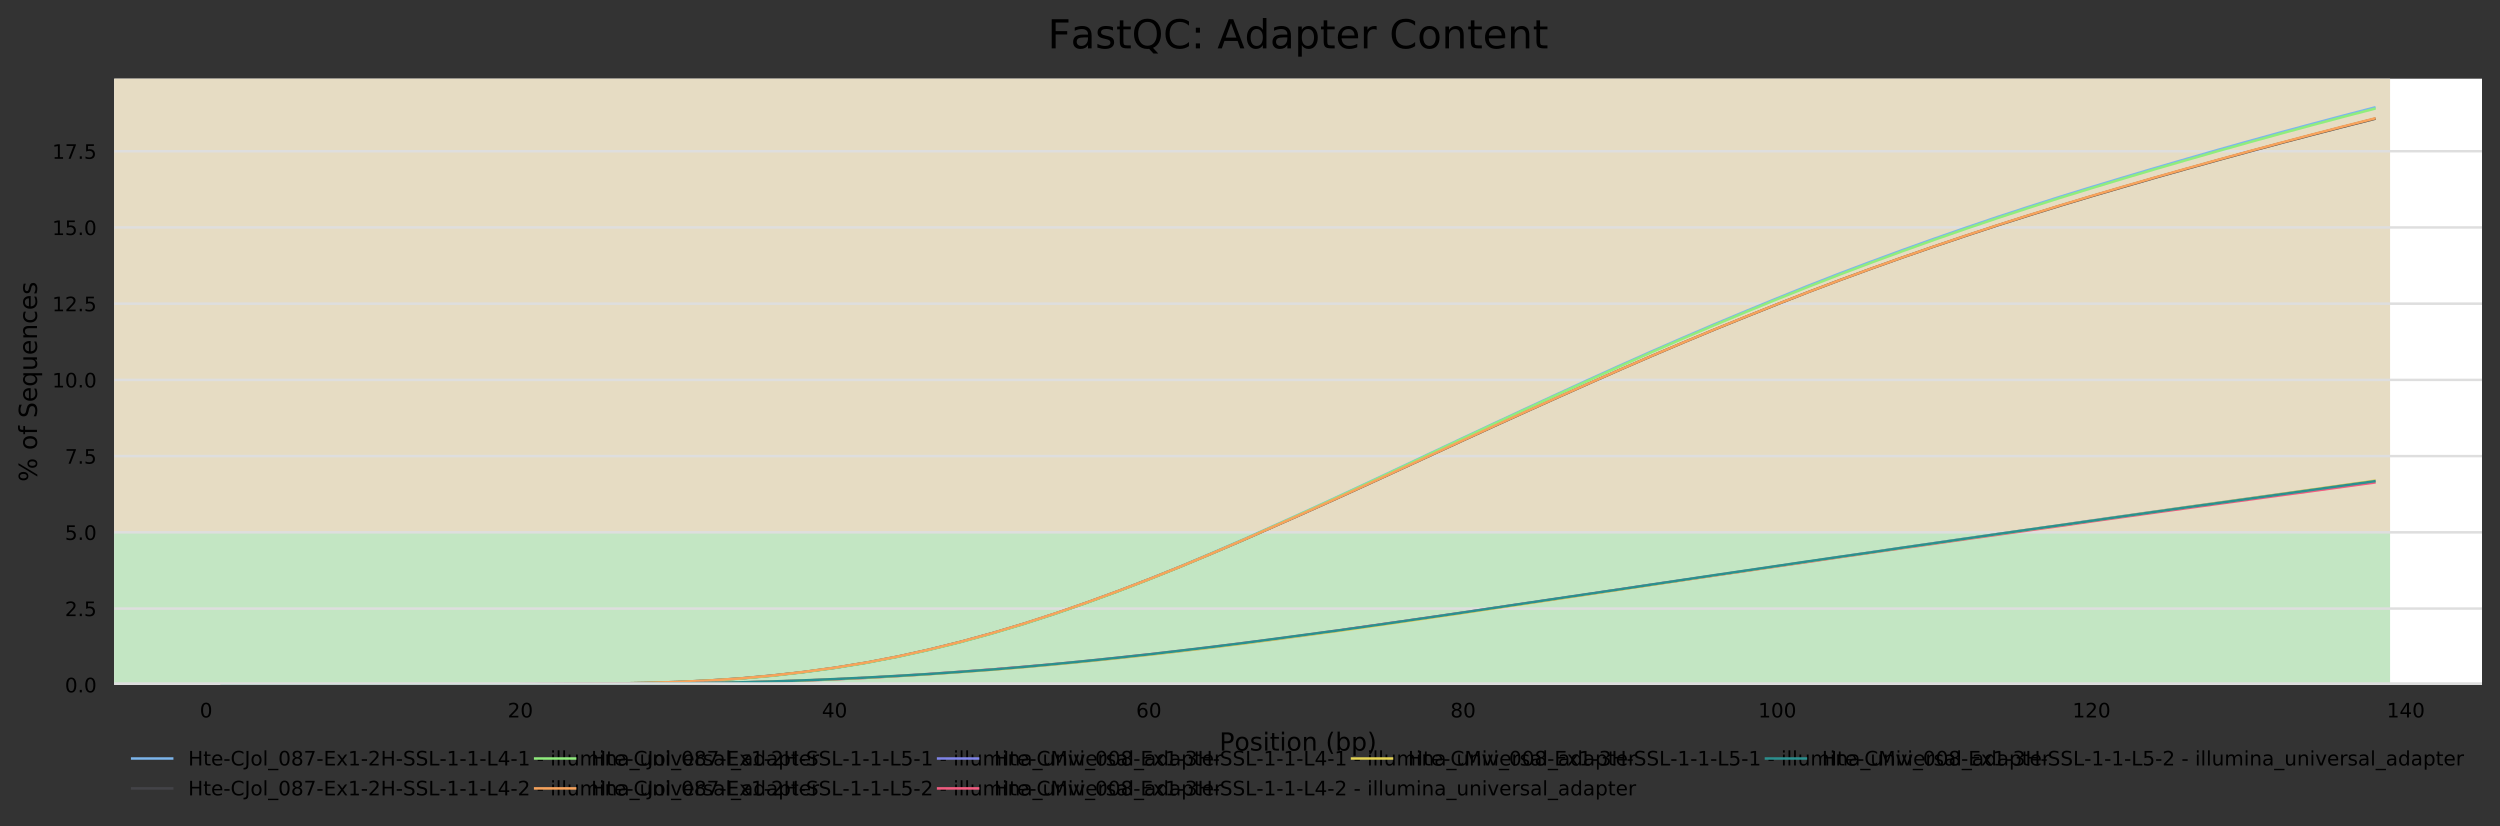 <?xml version="1.0" encoding="utf-8" standalone="no"?>
<!DOCTYPE svg PUBLIC "-//W3C//DTD SVG 1.1//EN"
  "http://www.w3.org/Graphics/SVG/1.1/DTD/svg11.dtd">
<!-- Created with matplotlib (https://matplotlib.org/) -->
<svg height="330.542pt" version="1.1" viewBox="0 0 1000.301 330.542" width="1000.301pt" xmlns="http://www.w3.org/2000/svg" xmlns:xlink="http://www.w3.org/1999/xlink">
 <rect x="0" y="0" width="1000.301" height="330.542" fill="#333333" stroke="none"/>
 <defs>
  <style type="text/css">
*{stroke-linecap:butt;stroke-linejoin:round;}
  </style>
 </defs>
 <g id="figure_1">
  <g id="axes_1">
   <g id="patch_1">
    <path d="M 45.691 273.99 
L 993.101 273.99 
L 993.101 31.483 
L 45.691 31.483 
z
" style="fill:#ffffff;"/>
   </g>
   <g id="patch_2">
    <path clip-path="url(#p348c1816b2)" d="M 45.691 30.011 
L 956.323 30.011 
L 956.323 -945.906 
L 45.691 -945.906 
z
" style="fill:#e6c3c3;"/>
   </g>
   <g id="patch_3">
    <path clip-path="url(#p348c1816b2)" d="M 45.691 212.995 
L 956.323 212.995 
L 956.323 30.011 
L 45.691 30.011 
z
" style="fill:#e6dcc3;"/>
   </g>
   <g id="patch_4">
    <path clip-path="url(#p348c1816b2)" d="M 45.691 273.99 
L 956.323 273.99 
L 956.323 212.995 
L 45.691 212.995 
z
" style="fill:#c3e6c3;"/>
   </g>
   <g id="matplotlib.axis_1">
    <g id="xtick_1">
     <g id="text_1">
      <!-- 0 -->
      <defs>
       <path d="M 31.781 66.406 
Q 24.172 66.406 20.328 58.906 
Q 16.5 51.422 16.5 36.375 
Q 16.5 21.391 20.328 13.891 
Q 24.172 6.391 31.781 6.391 
Q 39.453 6.391 43.281 13.891 
Q 47.125 21.391 47.125 36.375 
Q 47.125 51.422 43.281 58.906 
Q 39.453 66.406 31.781 66.406 
z
M 31.781 74.219 
Q 44.047 74.219 50.516 64.516 
Q 56.984 54.828 56.984 36.375 
Q 56.984 17.969 50.516 8.266 
Q 44.047 -1.422 31.781 -1.422 
Q 19.531 -1.422 13.062 8.266 
Q 6.594 17.969 6.594 36.375 
Q 6.594 54.828 13.062 64.516 
Q 19.531 74.219 31.781 74.219 
z
" id="DejaVuSans-48"/>
      </defs>
      <g transform="translate(79.923 287.069)scale(0.08 -0.08)">
       <use xlink:href="#DejaVuSans-48"/>
      </g>
     </g>
    </g>
    <g id="xtick_2">
     <g id="text_2">
      <!-- 20 -->
      <defs>
       <path d="M 19.188 8.297 
L 53.609 8.297 
L 53.609 0 
L 7.328 0 
L 7.328 8.297 
Q 12.938 14.109 22.625 23.891 
Q 32.328 33.688 34.812 36.531 
Q 39.547 41.844 41.422 45.531 
Q 43.312 49.219 43.312 52.781 
Q 43.312 58.594 39.234 62.25 
Q 35.156 65.922 28.609 65.922 
Q 23.969 65.922 18.812 64.312 
Q 13.672 62.703 7.812 59.422 
L 7.812 69.391 
Q 13.766 71.781 18.938 73 
Q 24.125 74.219 28.422 74.219 
Q 39.75 74.219 46.484 68.547 
Q 53.219 62.891 53.219 53.422 
Q 53.219 48.922 51.531 44.891 
Q 49.859 40.875 45.406 35.406 
Q 44.188 33.984 37.641 27.219 
Q 31.109 20.453 19.188 8.297 
z
" id="DejaVuSans-50"/>
      </defs>
      <g transform="translate(203.113 287.069)scale(0.08 -0.08)">
       <use xlink:href="#DejaVuSans-50"/>
       <use x="63.623" xlink:href="#DejaVuSans-48"/>
      </g>
     </g>
    </g>
    <g id="xtick_3">
     <g id="text_3">
      <!-- 40 -->
      <defs>
       <path d="M 37.797 64.312 
L 12.891 25.391 
L 37.797 25.391 
z
M 35.203 72.906 
L 47.609 72.906 
L 47.609 25.391 
L 58.016 25.391 
L 58.016 17.188 
L 47.609 17.188 
L 47.609 0 
L 37.797 0 
L 37.797 17.188 
L 4.891 17.188 
L 4.891 26.703 
z
" id="DejaVuSans-52"/>
      </defs>
      <g transform="translate(328.847 287.069)scale(0.08 -0.08)">
       <use xlink:href="#DejaVuSans-52"/>
       <use x="63.623" xlink:href="#DejaVuSans-48"/>
      </g>
     </g>
    </g>
    <g id="xtick_4">
     <g id="text_4">
      <!-- 60 -->
      <defs>
       <path d="M 33.016 40.375 
Q 26.375 40.375 22.484 35.828 
Q 18.609 31.297 18.609 23.391 
Q 18.609 15.531 22.484 10.953 
Q 26.375 6.391 33.016 6.391 
Q 39.656 6.391 43.531 10.953 
Q 47.406 15.531 47.406 23.391 
Q 47.406 31.297 43.531 35.828 
Q 39.656 40.375 33.016 40.375 
z
M 52.594 71.297 
L 52.594 62.312 
Q 48.875 64.062 45.094 64.984 
Q 41.312 65.922 37.594 65.922 
Q 27.828 65.922 22.672 59.328 
Q 17.531 52.734 16.797 39.406 
Q 19.672 43.656 24.016 45.922 
Q 28.375 48.188 33.594 48.188 
Q 44.578 48.188 50.953 41.516 
Q 57.328 34.859 57.328 23.391 
Q 57.328 12.156 50.688 5.359 
Q 44.047 -1.422 33.016 -1.422 
Q 20.359 -1.422 13.672 8.266 
Q 6.984 17.969 6.984 36.375 
Q 6.984 53.656 15.188 63.938 
Q 23.391 74.219 37.203 74.219 
Q 40.922 74.219 44.703 73.484 
Q 48.484 72.75 52.594 71.297 
z
" id="DejaVuSans-54"/>
      </defs>
      <g transform="translate(454.582 287.069)scale(0.08 -0.08)">
       <use xlink:href="#DejaVuSans-54"/>
       <use x="63.623" xlink:href="#DejaVuSans-48"/>
      </g>
     </g>
    </g>
    <g id="xtick_5">
     <g id="text_5">
      <!-- 80 -->
      <defs>
       <path d="M 31.781 34.625 
Q 24.75 34.625 20.719 30.859 
Q 16.703 27.094 16.703 20.516 
Q 16.703 13.922 20.719 10.156 
Q 24.75 6.391 31.781 6.391 
Q 38.812 6.391 42.859 10.172 
Q 46.922 13.969 46.922 20.516 
Q 46.922 27.094 42.891 30.859 
Q 38.875 34.625 31.781 34.625 
z
M 21.922 38.812 
Q 15.578 40.375 12.031 44.719 
Q 8.5 49.078 8.5 55.328 
Q 8.5 64.062 14.719 69.141 
Q 20.953 74.219 31.781 74.219 
Q 42.672 74.219 48.875 69.141 
Q 55.078 64.062 55.078 55.328 
Q 55.078 49.078 51.531 44.719 
Q 48 40.375 41.703 38.812 
Q 48.828 37.156 52.797 32.312 
Q 56.781 27.484 56.781 20.516 
Q 56.781 9.906 50.312 4.234 
Q 43.844 -1.422 31.781 -1.422 
Q 19.734 -1.422 13.25 4.234 
Q 6.781 9.906 6.781 20.516 
Q 6.781 27.484 10.781 32.312 
Q 14.797 37.156 21.922 38.812 
z
M 18.312 54.391 
Q 18.312 48.734 21.844 45.562 
Q 25.391 42.391 31.781 42.391 
Q 38.141 42.391 41.719 45.562 
Q 45.312 48.734 45.312 54.391 
Q 45.312 60.062 41.719 63.234 
Q 38.141 66.406 31.781 66.406 
Q 25.391 66.406 21.844 63.234 
Q 18.312 60.062 18.312 54.391 
z
" id="DejaVuSans-56"/>
      </defs>
      <g transform="translate(580.316 287.069)scale(0.08 -0.08)">
       <use xlink:href="#DejaVuSans-56"/>
       <use x="63.623" xlink:href="#DejaVuSans-48"/>
      </g>
     </g>
    </g>
    <g id="xtick_6">
     <g id="text_6">
      <!-- 100 -->
      <defs>
       <path d="M 12.406 8.297 
L 28.516 8.297 
L 28.516 63.922 
L 10.984 60.406 
L 10.984 69.391 
L 28.422 72.906 
L 38.281 72.906 
L 38.281 8.297 
L 54.391 8.297 
L 54.391 0 
L 12.406 0 
z
" id="DejaVuSans-49"/>
      </defs>
      <g transform="translate(703.506 287.069)scale(0.08 -0.08)">
       <use xlink:href="#DejaVuSans-49"/>
       <use x="63.623" xlink:href="#DejaVuSans-48"/>
       <use x="127.246" xlink:href="#DejaVuSans-48"/>
      </g>
     </g>
    </g>
    <g id="xtick_7">
     <g id="text_7">
      <!-- 120 -->
      <g transform="translate(829.24 287.069)scale(0.08 -0.08)">
       <use xlink:href="#DejaVuSans-49"/>
       <use x="63.623" xlink:href="#DejaVuSans-50"/>
       <use x="127.246" xlink:href="#DejaVuSans-48"/>
      </g>
     </g>
    </g>
    <g id="xtick_8">
     <g id="text_8">
      <!-- 140 -->
      <g transform="translate(954.975 287.069)scale(0.08 -0.08)">
       <use xlink:href="#DejaVuSans-49"/>
       <use x="63.623" xlink:href="#DejaVuSans-52"/>
       <use x="127.246" xlink:href="#DejaVuSans-48"/>
      </g>
     </g>
    </g>
    <g id="text_9">
     <!-- Position (bp) -->
     <defs>
      <path d="M 19.672 64.797 
L 19.672 37.406 
L 32.078 37.406 
Q 38.969 37.406 42.719 40.969 
Q 46.484 44.531 46.484 51.125 
Q 46.484 57.672 42.719 61.234 
Q 38.969 64.797 32.078 64.797 
z
M 9.812 72.906 
L 32.078 72.906 
Q 44.344 72.906 50.609 67.359 
Q 56.891 61.812 56.891 51.125 
Q 56.891 40.328 50.609 34.812 
Q 44.344 29.297 32.078 29.297 
L 19.672 29.297 
L 19.672 0 
L 9.812 0 
z
" id="DejaVuSans-80"/>
      <path d="M 30.609 48.391 
Q 23.391 48.391 19.188 42.75 
Q 14.984 37.109 14.984 27.297 
Q 14.984 17.484 19.156 11.844 
Q 23.344 6.203 30.609 6.203 
Q 37.797 6.203 41.984 11.859 
Q 46.188 17.531 46.188 27.297 
Q 46.188 37.016 41.984 42.703 
Q 37.797 48.391 30.609 48.391 
z
M 30.609 56 
Q 42.328 56 49.016 48.375 
Q 55.719 40.766 55.719 27.297 
Q 55.719 13.875 49.016 6.219 
Q 42.328 -1.422 30.609 -1.422 
Q 18.844 -1.422 12.172 6.219 
Q 5.516 13.875 5.516 27.297 
Q 5.516 40.766 12.172 48.375 
Q 18.844 56 30.609 56 
z
" id="DejaVuSans-111"/>
      <path d="M 44.281 53.078 
L 44.281 44.578 
Q 40.484 46.531 36.375 47.5 
Q 32.281 48.484 27.875 48.484 
Q 21.188 48.484 17.844 46.438 
Q 14.5 44.391 14.5 40.281 
Q 14.5 37.156 16.891 35.375 
Q 19.281 33.594 26.516 31.984 
L 29.594 31.297 
Q 39.156 29.25 43.188 25.516 
Q 47.219 21.781 47.219 15.094 
Q 47.219 7.469 41.188 3.016 
Q 35.156 -1.422 24.609 -1.422 
Q 20.219 -1.422 15.453 -0.562 
Q 10.688 0.297 5.422 2 
L 5.422 11.281 
Q 10.406 8.688 15.234 7.391 
Q 20.062 6.109 24.812 6.109 
Q 31.156 6.109 34.562 8.281 
Q 37.984 10.453 37.984 14.406 
Q 37.984 18.062 35.516 20.016 
Q 33.062 21.969 24.703 23.781 
L 21.578 24.516 
Q 13.234 26.266 9.516 29.906 
Q 5.812 33.547 5.812 39.891 
Q 5.812 47.609 11.281 51.797 
Q 16.75 56 26.812 56 
Q 31.781 56 36.172 55.266 
Q 40.578 54.547 44.281 53.078 
z
" id="DejaVuSans-115"/>
      <path d="M 9.422 54.688 
L 18.406 54.688 
L 18.406 0 
L 9.422 0 
z
M 9.422 75.984 
L 18.406 75.984 
L 18.406 64.594 
L 9.422 64.594 
z
" id="DejaVuSans-105"/>
      <path d="M 18.312 70.219 
L 18.312 54.688 
L 36.812 54.688 
L 36.812 47.703 
L 18.312 47.703 
L 18.312 18.016 
Q 18.312 11.328 20.141 9.422 
Q 21.969 7.516 27.594 7.516 
L 36.812 7.516 
L 36.812 0 
L 27.594 0 
Q 17.188 0 13.234 3.875 
Q 9.281 7.766 9.281 18.016 
L 9.281 47.703 
L 2.688 47.703 
L 2.688 54.688 
L 9.281 54.688 
L 9.281 70.219 
z
" id="DejaVuSans-116"/>
      <path d="M 54.891 33.016 
L 54.891 0 
L 45.906 0 
L 45.906 32.719 
Q 45.906 40.484 42.875 44.328 
Q 39.844 48.188 33.797 48.188 
Q 26.516 48.188 22.312 43.547 
Q 18.109 38.922 18.109 30.906 
L 18.109 0 
L 9.078 0 
L 9.078 54.688 
L 18.109 54.688 
L 18.109 46.188 
Q 21.344 51.125 25.703 53.562 
Q 30.078 56 35.797 56 
Q 45.219 56 50.047 50.172 
Q 54.891 44.344 54.891 33.016 
z
" id="DejaVuSans-110"/>
      <path id="DejaVuSans-32"/>
      <path d="M 31 75.875 
Q 24.469 64.656 21.281 53.656 
Q 18.109 42.672 18.109 31.391 
Q 18.109 20.125 21.312 9.062 
Q 24.516 -2 31 -13.188 
L 23.188 -13.188 
Q 15.875 -1.703 12.234 9.375 
Q 8.594 20.453 8.594 31.391 
Q 8.594 42.281 12.203 53.312 
Q 15.828 64.359 23.188 75.875 
z
" id="DejaVuSans-40"/>
      <path d="M 48.688 27.297 
Q 48.688 37.203 44.609 42.844 
Q 40.531 48.484 33.406 48.484 
Q 26.266 48.484 22.188 42.844 
Q 18.109 37.203 18.109 27.297 
Q 18.109 17.391 22.188 11.75 
Q 26.266 6.109 33.406 6.109 
Q 40.531 6.109 44.609 11.75 
Q 48.688 17.391 48.688 27.297 
z
M 18.109 46.391 
Q 20.953 51.266 25.266 53.625 
Q 29.594 56 35.594 56 
Q 45.562 56 51.781 48.094 
Q 58.016 40.188 58.016 27.297 
Q 58.016 14.406 51.781 6.484 
Q 45.562 -1.422 35.594 -1.422 
Q 29.594 -1.422 25.266 0.953 
Q 20.953 3.328 18.109 8.203 
L 18.109 0 
L 9.078 0 
L 9.078 75.984 
L 18.109 75.984 
z
" id="DejaVuSans-98"/>
      <path d="M 18.109 8.203 
L 18.109 -20.797 
L 9.078 -20.797 
L 9.078 54.688 
L 18.109 54.688 
L 18.109 46.391 
Q 20.953 51.266 25.266 53.625 
Q 29.594 56 35.594 56 
Q 45.562 56 51.781 48.094 
Q 58.016 40.188 58.016 27.297 
Q 58.016 14.406 51.781 6.484 
Q 45.562 -1.422 35.594 -1.422 
Q 29.594 -1.422 25.266 0.953 
Q 20.953 3.328 18.109 8.203 
z
M 48.688 27.297 
Q 48.688 37.203 44.609 42.844 
Q 40.531 48.484 33.406 48.484 
Q 26.266 48.484 22.188 42.844 
Q 18.109 37.203 18.109 27.297 
Q 18.109 17.391 22.188 11.75 
Q 26.266 6.109 33.406 6.109 
Q 40.531 6.109 44.609 11.75 
Q 48.688 17.391 48.688 27.297 
z
" id="DejaVuSans-112"/>
      <path d="M 8.016 75.875 
L 15.828 75.875 
Q 23.141 64.359 26.781 53.312 
Q 30.422 42.281 30.422 31.391 
Q 30.422 20.453 26.781 9.375 
Q 23.141 -1.703 15.828 -13.188 
L 8.016 -13.188 
Q 14.5 -2 17.703 9.062 
Q 20.906 20.125 20.906 31.391 
Q 20.906 42.672 17.703 53.656 
Q 14.5 64.656 8.016 75.875 
z
" id="DejaVuSans-41"/>
     </defs>
     <g transform="translate(487.914 300.331)scale(0.1 -0.1)">
      <use xlink:href="#DejaVuSans-80"/>
      <use x="60.256" xlink:href="#DejaVuSans-111"/>
      <use x="121.438" xlink:href="#DejaVuSans-115"/>
      <use x="173.537" xlink:href="#DejaVuSans-105"/>
      <use x="201.32" xlink:href="#DejaVuSans-116"/>
      <use x="240.529" xlink:href="#DejaVuSans-105"/>
      <use x="268.312" xlink:href="#DejaVuSans-111"/>
      <use x="329.494" xlink:href="#DejaVuSans-110"/>
      <use x="392.873" xlink:href="#DejaVuSans-32"/>
      <use x="424.66" xlink:href="#DejaVuSans-40"/>
      <use x="463.674" xlink:href="#DejaVuSans-98"/>
      <use x="527.15" xlink:href="#DejaVuSans-112"/>
      <use x="590.627" xlink:href="#DejaVuSans-41"/>
     </g>
    </g>
   </g>
   <g id="matplotlib.axis_2">
    <g id="ytick_1">
     <g id="line2d_1">
      <path clip-path="url(#p348c1816b2)" d="M 45.691 273.99 
L 993.101 273.99 
" style="fill:none;stroke:#dedede;stroke-linecap:square;"/>
     </g>
     <g id="text_10">
      <!-- 0.0 -->
      <defs>
       <path d="M 10.688 12.406 
L 21 12.406 
L 21 0 
L 10.688 0 
z
" id="DejaVuSans-46"/>
      </defs>
      <g transform="translate(25.968 277.029)scale(0.08 -0.08)">
       <use xlink:href="#DejaVuSans-48"/>
       <use x="63.623" xlink:href="#DejaVuSans-46"/>
       <use x="95.41" xlink:href="#DejaVuSans-48"/>
      </g>
     </g>
    </g>
    <g id="ytick_2">
     <g id="line2d_2">
      <path clip-path="url(#p348c1816b2)" d="M 45.691 243.493 
L 993.101 243.493 
" style="fill:none;stroke:#dedede;stroke-linecap:square;"/>
     </g>
     <g id="text_11">
      <!-- 2.5 -->
      <defs>
       <path d="M 10.797 72.906 
L 49.516 72.906 
L 49.516 64.594 
L 19.828 64.594 
L 19.828 46.734 
Q 21.969 47.469 24.109 47.828 
Q 26.266 48.188 28.422 48.188 
Q 40.625 48.188 47.75 41.5 
Q 54.891 34.812 54.891 23.391 
Q 54.891 11.625 47.562 5.094 
Q 40.234 -1.422 26.906 -1.422 
Q 22.312 -1.422 17.547 -0.641 
Q 12.797 0.141 7.719 1.703 
L 7.719 11.625 
Q 12.109 9.234 16.797 8.062 
Q 21.484 6.891 26.703 6.891 
Q 35.156 6.891 40.078 11.328 
Q 45.016 15.766 45.016 23.391 
Q 45.016 31 40.078 35.438 
Q 35.156 39.891 26.703 39.891 
Q 22.75 39.891 18.812 39.016 
Q 14.891 38.141 10.797 36.281 
z
" id="DejaVuSans-53"/>
      </defs>
      <g transform="translate(25.968 246.532)scale(0.08 -0.08)">
       <use xlink:href="#DejaVuSans-50"/>
       <use x="63.623" xlink:href="#DejaVuSans-46"/>
       <use x="95.41" xlink:href="#DejaVuSans-53"/>
      </g>
     </g>
    </g>
    <g id="ytick_3">
     <g id="line2d_3">
      <path clip-path="url(#p348c1816b2)" d="M 45.691 212.995 
L 993.101 212.995 
" style="fill:none;stroke:#dedede;stroke-linecap:square;"/>
     </g>
     <g id="text_12">
      <!-- 5.0 -->
      <g transform="translate(25.968 216.035)scale(0.08 -0.08)">
       <use xlink:href="#DejaVuSans-53"/>
       <use x="63.623" xlink:href="#DejaVuSans-46"/>
       <use x="95.41" xlink:href="#DejaVuSans-48"/>
      </g>
     </g>
    </g>
    <g id="ytick_4">
     <g id="line2d_4">
      <path clip-path="url(#p348c1816b2)" d="M 45.691 182.498 
L 993.101 182.498 
" style="fill:none;stroke:#dedede;stroke-linecap:square;"/>
     </g>
     <g id="text_13">
      <!-- 7.5 -->
      <defs>
       <path d="M 8.203 72.906 
L 55.078 72.906 
L 55.078 68.703 
L 28.609 0 
L 18.312 0 
L 43.219 64.594 
L 8.203 64.594 
z
" id="DejaVuSans-55"/>
      </defs>
      <g transform="translate(25.968 185.537)scale(0.08 -0.08)">
       <use xlink:href="#DejaVuSans-55"/>
       <use x="63.623" xlink:href="#DejaVuSans-46"/>
       <use x="95.41" xlink:href="#DejaVuSans-53"/>
      </g>
     </g>
    </g>
    <g id="ytick_5">
     <g id="line2d_5">
      <path clip-path="url(#p348c1816b2)" d="M 45.691 152 
L 993.101 152 
" style="fill:none;stroke:#dedede;stroke-linecap:square;"/>
     </g>
     <g id="text_14">
      <!-- 10.0 -->
      <g transform="translate(20.878 155.04)scale(0.08 -0.08)">
       <use xlink:href="#DejaVuSans-49"/>
       <use x="63.623" xlink:href="#DejaVuSans-48"/>
       <use x="127.246" xlink:href="#DejaVuSans-46"/>
       <use x="159.033" xlink:href="#DejaVuSans-48"/>
      </g>
     </g>
    </g>
    <g id="ytick_6">
     <g id="line2d_6">
      <path clip-path="url(#p348c1816b2)" d="M 45.691 121.503 
L 993.101 121.503 
" style="fill:none;stroke:#dedede;stroke-linecap:square;"/>
     </g>
     <g id="text_15">
      <!-- 12.5 -->
      <g transform="translate(20.878 124.542)scale(0.08 -0.08)">
       <use xlink:href="#DejaVuSans-49"/>
       <use x="63.623" xlink:href="#DejaVuSans-50"/>
       <use x="127.246" xlink:href="#DejaVuSans-46"/>
       <use x="159.033" xlink:href="#DejaVuSans-53"/>
      </g>
     </g>
    </g>
    <g id="ytick_7">
     <g id="line2d_7">
      <path clip-path="url(#p348c1816b2)" d="M 45.691 91.006 
L 993.101 91.006 
" style="fill:none;stroke:#dedede;stroke-linecap:square;"/>
     </g>
     <g id="text_16">
      <!-- 15.0 -->
      <g transform="translate(20.878 94.045)scale(0.08 -0.08)">
       <use xlink:href="#DejaVuSans-49"/>
       <use x="63.623" xlink:href="#DejaVuSans-53"/>
       <use x="127.246" xlink:href="#DejaVuSans-46"/>
       <use x="159.033" xlink:href="#DejaVuSans-48"/>
      </g>
     </g>
    </g>
    <g id="ytick_8">
     <g id="line2d_8">
      <path clip-path="url(#p348c1816b2)" d="M 45.691 60.508 
L 993.101 60.508 
" style="fill:none;stroke:#dedede;stroke-linecap:square;"/>
     </g>
     <g id="text_17">
      <!-- 17.5 -->
      <g transform="translate(20.878 63.548)scale(0.08 -0.08)">
       <use xlink:href="#DejaVuSans-49"/>
       <use x="63.623" xlink:href="#DejaVuSans-55"/>
       <use x="127.246" xlink:href="#DejaVuSans-46"/>
       <use x="159.033" xlink:href="#DejaVuSans-53"/>
      </g>
     </g>
    </g>
    <g id="text_18">
     <!-- % of Sequences -->
     <defs>
      <path d="M 72.703 32.078 
Q 68.453 32.078 66.031 28.469 
Q 63.625 24.859 63.625 18.406 
Q 63.625 12.062 66.031 8.422 
Q 68.453 4.781 72.703 4.781 
Q 76.859 4.781 79.266 8.422 
Q 81.688 12.062 81.688 18.406 
Q 81.688 24.812 79.266 28.438 
Q 76.859 32.078 72.703 32.078 
z
M 72.703 38.281 
Q 80.422 38.281 84.953 32.906 
Q 89.5 27.547 89.5 18.406 
Q 89.5 9.281 84.938 3.922 
Q 80.375 -1.422 72.703 -1.422 
Q 64.891 -1.422 60.344 3.922 
Q 55.812 9.281 55.812 18.406 
Q 55.812 27.594 60.375 32.938 
Q 64.938 38.281 72.703 38.281 
z
M 22.312 68.016 
Q 18.109 68.016 15.688 64.375 
Q 13.281 60.75 13.281 54.391 
Q 13.281 47.953 15.672 44.328 
Q 18.062 40.719 22.312 40.719 
Q 26.562 40.719 28.969 44.328 
Q 31.391 47.953 31.391 54.391 
Q 31.391 60.688 28.953 64.344 
Q 26.516 68.016 22.312 68.016 
z
M 66.406 74.219 
L 74.219 74.219 
L 28.609 -1.422 
L 20.797 -1.422 
z
M 22.312 74.219 
Q 30.031 74.219 34.609 68.875 
Q 39.203 63.531 39.203 54.391 
Q 39.203 45.172 34.641 39.844 
Q 30.078 34.516 22.312 34.516 
Q 14.547 34.516 10.031 39.859 
Q 5.516 45.219 5.516 54.391 
Q 5.516 63.484 10.047 68.844 
Q 14.594 74.219 22.312 74.219 
z
" id="DejaVuSans-37"/>
      <path d="M 37.109 75.984 
L 37.109 68.5 
L 28.516 68.5 
Q 23.688 68.5 21.797 66.547 
Q 19.922 64.594 19.922 59.516 
L 19.922 54.688 
L 34.719 54.688 
L 34.719 47.703 
L 19.922 47.703 
L 19.922 0 
L 10.891 0 
L 10.891 47.703 
L 2.297 47.703 
L 2.297 54.688 
L 10.891 54.688 
L 10.891 58.5 
Q 10.891 67.625 15.141 71.797 
Q 19.391 75.984 28.609 75.984 
z
" id="DejaVuSans-102"/>
      <path d="M 53.516 70.516 
L 53.516 60.891 
Q 47.906 63.578 42.922 64.891 
Q 37.938 66.219 33.297 66.219 
Q 25.25 66.219 20.875 63.094 
Q 16.5 59.969 16.5 54.203 
Q 16.5 49.359 19.406 46.891 
Q 22.312 44.438 30.422 42.922 
L 36.375 41.703 
Q 47.406 39.594 52.656 34.297 
Q 57.906 29 57.906 20.125 
Q 57.906 9.516 50.797 4.047 
Q 43.703 -1.422 29.984 -1.422 
Q 24.812 -1.422 18.969 -0.25 
Q 13.141 0.922 6.891 3.219 
L 6.891 13.375 
Q 12.891 10.016 18.656 8.297 
Q 24.422 6.594 29.984 6.594 
Q 38.422 6.594 43.016 9.906 
Q 47.609 13.234 47.609 19.391 
Q 47.609 24.75 44.312 27.781 
Q 41.016 30.812 33.5 32.328 
L 27.484 33.5 
Q 16.453 35.688 11.516 40.375 
Q 6.594 45.062 6.594 53.422 
Q 6.594 63.094 13.406 68.656 
Q 20.219 74.219 32.172 74.219 
Q 37.312 74.219 42.625 73.281 
Q 47.953 72.359 53.516 70.516 
z
" id="DejaVuSans-83"/>
      <path d="M 56.203 29.594 
L 56.203 25.203 
L 14.891 25.203 
Q 15.484 15.922 20.484 11.062 
Q 25.484 6.203 34.422 6.203 
Q 39.594 6.203 44.453 7.469 
Q 49.312 8.734 54.109 11.281 
L 54.109 2.781 
Q 49.266 0.734 44.188 -0.344 
Q 39.109 -1.422 33.891 -1.422 
Q 20.797 -1.422 13.156 6.188 
Q 5.516 13.812 5.516 26.812 
Q 5.516 40.234 12.766 48.109 
Q 20.016 56 32.328 56 
Q 43.359 56 49.781 48.891 
Q 56.203 41.797 56.203 29.594 
z
M 47.219 32.234 
Q 47.125 39.594 43.094 43.984 
Q 39.062 48.391 32.422 48.391 
Q 24.906 48.391 20.391 44.141 
Q 15.875 39.891 15.188 32.172 
z
" id="DejaVuSans-101"/>
      <path d="M 14.797 27.297 
Q 14.797 17.391 18.875 11.75 
Q 22.953 6.109 30.078 6.109 
Q 37.203 6.109 41.297 11.75 
Q 45.406 17.391 45.406 27.297 
Q 45.406 37.203 41.297 42.844 
Q 37.203 48.484 30.078 48.484 
Q 22.953 48.484 18.875 42.844 
Q 14.797 37.203 14.797 27.297 
z
M 45.406 8.203 
Q 42.578 3.328 38.25 0.953 
Q 33.938 -1.422 27.875 -1.422 
Q 17.969 -1.422 11.734 6.484 
Q 5.516 14.406 5.516 27.297 
Q 5.516 40.188 11.734 48.094 
Q 17.969 56 27.875 56 
Q 33.938 56 38.25 53.625 
Q 42.578 51.266 45.406 46.391 
L 45.406 54.688 
L 54.391 54.688 
L 54.391 -20.797 
L 45.406 -20.797 
z
" id="DejaVuSans-113"/>
      <path d="M 8.5 21.578 
L 8.5 54.688 
L 17.484 54.688 
L 17.484 21.922 
Q 17.484 14.156 20.5 10.266 
Q 23.531 6.391 29.594 6.391 
Q 36.859 6.391 41.078 11.031 
Q 45.312 15.672 45.312 23.688 
L 45.312 54.688 
L 54.297 54.688 
L 54.297 0 
L 45.312 0 
L 45.312 8.406 
Q 42.047 3.422 37.719 1 
Q 33.406 -1.422 27.688 -1.422 
Q 18.266 -1.422 13.375 4.438 
Q 8.5 10.297 8.5 21.578 
z
M 31.109 56 
z
" id="DejaVuSans-117"/>
      <path d="M 48.781 52.594 
L 48.781 44.188 
Q 44.969 46.297 41.141 47.344 
Q 37.312 48.391 33.406 48.391 
Q 24.656 48.391 19.812 42.844 
Q 14.984 37.312 14.984 27.297 
Q 14.984 17.281 19.812 11.734 
Q 24.656 6.203 33.406 6.203 
Q 37.312 6.203 41.141 7.25 
Q 44.969 8.297 48.781 10.406 
L 48.781 2.094 
Q 45.016 0.344 40.984 -0.531 
Q 36.969 -1.422 32.422 -1.422 
Q 20.062 -1.422 12.781 6.344 
Q 5.516 14.109 5.516 27.297 
Q 5.516 40.672 12.859 48.328 
Q 20.219 56 33.016 56 
Q 37.156 56 41.109 55.141 
Q 45.062 54.297 48.781 52.594 
z
" id="DejaVuSans-99"/>
     </defs>
     <g transform="translate(14.798 192.754)rotate(-90)scale(0.1 -0.1)">
      <use xlink:href="#DejaVuSans-37"/>
      <use x="95.02" xlink:href="#DejaVuSans-32"/>
      <use x="126.807" xlink:href="#DejaVuSans-111"/>
      <use x="187.988" xlink:href="#DejaVuSans-102"/>
      <use x="223.193" xlink:href="#DejaVuSans-32"/>
      <use x="254.98" xlink:href="#DejaVuSans-83"/>
      <use x="318.457" xlink:href="#DejaVuSans-101"/>
      <use x="379.98" xlink:href="#DejaVuSans-113"/>
      <use x="443.457" xlink:href="#DejaVuSans-117"/>
      <use x="506.836" xlink:href="#DejaVuSans-101"/>
      <use x="568.359" xlink:href="#DejaVuSans-110"/>
      <use x="631.738" xlink:href="#DejaVuSans-99"/>
      <use x="686.719" xlink:href="#DejaVuSans-101"/>
      <use x="748.242" xlink:href="#DejaVuSans-115"/>
     </g>
    </g>
   </g>
   <g id="line2d_9">
    <path clip-path="url(#p348c1816b2)" d="M 88.755 273.951 
L 95.041 273.944 
L 101.328 273.939 
L 107.615 273.934 
L 113.902 273.928 
L 120.188 273.922 
L 126.475 273.914 
L 132.762 273.871 
L 139.049 273.867 
L 145.335 273.859 
L 157.909 273.845 
L 170.482 273.828 
L 183.056 273.814 
L 195.629 273.796 
L 208.203 273.77 
L 220.776 273.727 
L 233.349 273.652 
L 245.923 273.52 
L 258.496 273.286 
L 271.07 272.922 
L 283.643 272.332 
L 296.217 271.525 
L 308.79 270.395 
L 321.364 268.985 
L 333.937 267.282 
L 346.511 265.233 
L 359.084 262.818 
L 371.658 260.033 
L 384.231 256.93 
L 396.804 253.485 
L 409.378 249.726 
L 421.951 245.65 
L 434.525 241.271 
L 447.098 236.641 
L 459.672 231.766 
L 472.245 226.66 
L 484.819 221.33 
L 497.392 215.861 
L 509.966 210.24 
L 522.539 204.578 
L 535.112 198.801 
L 547.686 192.938 
L 560.259 187.036 
L 572.833 181.113 
L 585.406 175.192 
L 597.98 169.305 
L 610.553 163.454 
L 623.127 157.654 
L 635.7 151.888 
L 648.274 146.194 
L 660.847 140.598 
L 673.42 135.112 
L 685.994 129.724 
L 698.567 124.481 
L 711.141 119.309 
L 723.714 114.242 
L 736.288 109.332 
L 748.861 104.601 
L 761.435 99.976 
L 774.008 95.482 
L 786.582 91.109 
L 799.155 86.842 
L 811.729 82.738 
L 824.302 78.726 
L 836.875 74.842 
L 849.449 71.051 
L 862.022 67.306 
L 874.596 63.651 
L 887.169 60.039 
L 899.743 56.497 
L 912.316 53.032 
L 924.89 49.639 
L 937.463 46.3 
L 950.037 43.031 
" style="fill:none;stroke:#7cb5ec;stroke-linecap:square;"/>
   </g>
   <g id="line2d_10">
    <path clip-path="url(#p348c1816b2)" d="M 88.755 273.951 
L 95.041 273.944 
L 101.328 273.94 
L 107.615 273.935 
L 113.902 273.929 
L 120.188 273.923 
L 126.475 273.916 
L 132.762 273.872 
L 139.049 273.868 
L 145.335 273.86 
L 157.909 273.847 
L 170.482 273.83 
L 183.056 273.816 
L 195.629 273.797 
L 208.203 273.769 
L 220.776 273.722 
L 233.349 273.638 
L 245.923 273.494 
L 258.496 273.248 
L 271.07 272.872 
L 283.643 272.276 
L 296.217 271.458 
L 308.79 270.316 
L 321.364 268.902 
L 333.937 267.195 
L 346.511 265.141 
L 359.084 262.722 
L 371.658 259.937 
L 384.231 256.832 
L 396.804 253.392 
L 409.378 249.637 
L 421.951 245.571 
L 434.525 241.211 
L 447.098 236.615 
L 459.672 231.789 
L 472.245 226.747 
L 484.819 221.494 
L 497.392 216.102 
L 509.966 210.562 
L 522.539 204.992 
L 535.112 199.326 
L 547.686 193.581 
L 560.259 187.801 
L 572.833 182.003 
L 585.406 176.209 
L 597.98 170.453 
L 610.553 164.735 
L 623.127 159.073 
L 635.7 153.448 
L 648.274 147.89 
L 660.847 142.435 
L 673.42 137.09 
L 685.994 131.85 
L 698.567 126.749 
L 711.141 121.721 
L 723.714 116.796 
L 736.288 112.027 
L 748.861 107.428 
L 761.435 102.944 
L 774.008 98.582 
L 786.582 94.34 
L 799.155 90.199 
L 811.729 86.206 
L 824.302 82.3 
L 836.875 78.518 
L 849.449 74.833 
L 862.022 71.195 
L 874.596 67.646 
L 887.169 64.139 
L 899.743 60.698 
L 912.316 57.33 
L 924.89 54.026 
L 937.463 50.775 
L 950.037 47.585 
" style="fill:none;stroke:#434348;stroke-linecap:square;"/>
   </g>
   <g id="line2d_11">
    <path clip-path="url(#p348c1816b2)" d="M 88.755 273.952 
L 95.041 273.945 
L 101.328 273.939 
L 107.615 273.934 
L 113.902 273.927 
L 120.188 273.921 
L 126.475 273.913 
L 132.762 273.868 
L 139.049 273.865 
L 145.335 273.858 
L 157.909 273.845 
L 170.482 273.829 
L 183.056 273.815 
L 195.629 273.797 
L 208.203 273.771 
L 220.776 273.73 
L 233.349 273.653 
L 245.923 273.523 
L 258.496 273.289 
L 271.07 272.925 
L 283.643 272.338 
L 296.217 271.541 
L 308.79 270.405 
L 321.364 268.981 
L 333.937 267.279 
L 346.511 265.239 
L 359.084 262.825 
L 371.658 260.058 
L 384.231 256.958 
L 396.804 253.518 
L 409.378 249.755 
L 421.951 245.671 
L 434.525 241.317 
L 447.098 236.701 
L 459.672 231.853 
L 472.245 226.758 
L 484.819 221.462 
L 497.392 215.98 
L 509.966 210.369 
L 522.539 204.699 
L 535.112 198.938 
L 547.686 193.098 
L 560.259 187.221 
L 572.833 181.299 
L 585.406 175.388 
L 597.98 169.498 
L 610.553 163.686 
L 623.127 157.903 
L 635.7 152.185 
L 648.274 146.513 
L 660.847 140.922 
L 673.42 135.459 
L 685.994 130.087 
L 698.567 124.849 
L 711.141 119.702 
L 723.714 114.683 
L 736.288 109.791 
L 748.861 105.041 
L 761.435 100.434 
L 774.008 95.933 
L 786.582 91.55 
L 799.155 87.296 
L 811.729 83.178 
L 824.302 79.169 
L 836.875 75.296 
L 849.449 71.504 
L 862.022 67.776 
L 874.596 64.134 
L 887.169 60.536 
L 899.743 57.011 
L 912.316 53.539 
L 924.89 50.132 
L 937.463 46.793 
L 950.037 43.532 
" style="fill:none;stroke:#90ed7d;stroke-linecap:square;"/>
   </g>
   <g id="line2d_12">
    <path clip-path="url(#p348c1816b2)" d="M 88.755 273.952 
L 95.041 273.945 
L 101.328 273.94 
L 107.615 273.935 
L 113.902 273.928 
L 120.188 273.922 
L 126.475 273.914 
L 132.762 273.869 
L 139.049 273.866 
L 145.335 273.859 
L 157.909 273.846 
L 170.482 273.83 
L 183.056 273.816 
L 195.629 273.797 
L 208.203 273.769 
L 220.776 273.724 
L 233.349 273.639 
L 245.923 273.493 
L 258.496 273.247 
L 271.07 272.87 
L 283.643 272.273 
L 296.217 271.461 
L 308.79 270.314 
L 321.364 268.876 
L 333.937 267.167 
L 346.511 265.119 
L 359.084 262.695 
L 371.658 259.919 
L 384.231 256.812 
L 396.804 253.366 
L 409.378 249.597 
L 421.951 245.514 
L 434.525 241.172 
L 447.098 236.578 
L 459.672 231.767 
L 472.245 226.716 
L 484.819 221.481 
L 497.392 216.064 
L 509.966 210.529 
L 522.539 204.945 
L 535.112 199.274 
L 547.686 193.532 
L 560.259 187.761 
L 572.833 181.952 
L 585.406 176.149 
L 597.98 170.378 
L 610.553 164.685 
L 623.127 159.015 
L 635.7 153.414 
L 648.274 147.865 
L 660.847 142.401 
L 673.42 137.064 
L 685.994 131.814 
L 698.567 126.699 
L 711.141 121.677 
L 723.714 116.778 
L 736.288 112.014 
L 748.861 107.392 
L 761.435 102.911 
L 774.008 98.532 
L 786.582 94.266 
L 799.155 90.12 
L 811.729 86.101 
L 824.302 82.181 
L 836.875 78.394 
L 849.449 74.696 
L 862.022 71.057 
L 874.596 67.509 
L 887.169 64.008 
L 899.743 60.572 
L 912.316 57.19 
L 924.89 53.867 
L 937.463 50.607 
L 950.037 47.418 
" style="fill:none;stroke:#f7a35c;stroke-linecap:square;"/>
   </g>
   <g id="line2d_13">
    <path clip-path="url(#p348c1816b2)" d="M 88.755 273.98 
L 95.041 273.978 
L 101.328 273.976 
L 107.615 273.97 
L 113.902 273.967 
L 120.188 273.964 
L 126.475 273.96 
L 132.762 273.949 
L 139.049 273.946 
L 145.335 273.935 
L 157.909 273.875 
L 170.482 273.813 
L 183.056 273.805 
L 195.629 273.793 
L 208.203 273.773 
L 220.776 273.747 
L 233.349 273.711 
L 245.923 273.668 
L 258.496 273.589 
L 271.07 273.479 
L 283.643 273.292 
L 296.217 273.073 
L 308.79 272.745 
L 321.364 272.328 
L 333.937 271.817 
L 346.511 271.238 
L 359.084 270.53 
L 371.658 269.745 
L 384.231 268.87 
L 396.804 267.929 
L 409.378 266.92 
L 421.951 265.81 
L 434.525 264.611 
L 447.098 263.315 
L 459.672 261.954 
L 472.245 260.537 
L 484.819 259.028 
L 497.392 257.443 
L 509.966 255.831 
L 522.539 254.137 
L 535.112 252.398 
L 547.686 250.572 
L 560.259 248.798 
L 572.833 246.969 
L 585.406 245.145 
L 597.98 243.271 
L 610.553 241.407 
L 623.127 239.56 
L 635.7 237.699 
L 648.274 235.801 
L 660.847 233.93 
L 673.42 232.08 
L 685.994 230.211 
L 698.567 228.362 
L 711.141 226.498 
L 723.714 224.671 
L 736.288 222.788 
L 748.861 220.934 
L 761.435 219.098 
L 774.008 217.277 
L 786.582 215.453 
L 799.155 213.659 
L 811.729 211.888 
L 824.302 210.1 
L 836.875 208.267 
L 849.449 206.484 
L 862.022 204.697 
L 874.596 202.939 
L 887.169 201.183 
L 899.743 199.442 
L 912.316 197.693 
L 924.89 195.971 
L 937.463 194.207 
L 950.037 192.469 
" style="fill:none;stroke:#8085e9;stroke-linecap:square;"/>
   </g>
   <g id="line2d_14">
    <path clip-path="url(#p348c1816b2)" d="M 88.755 273.981 
L 95.041 273.978 
L 101.328 273.977 
L 107.615 273.971 
L 113.902 273.968 
L 120.188 273.965 
L 126.475 273.962 
L 132.762 273.951 
L 139.049 273.948 
L 145.335 273.937 
L 157.909 273.877 
L 170.482 273.814 
L 183.056 273.806 
L 195.629 273.794 
L 208.203 273.773 
L 220.776 273.746 
L 233.349 273.709 
L 245.923 273.66 
L 258.496 273.578 
L 271.07 273.462 
L 283.643 273.274 
L 296.217 273.047 
L 308.79 272.714 
L 321.364 272.294 
L 333.937 271.778 
L 346.511 271.194 
L 359.084 270.469 
L 371.658 269.679 
L 384.231 268.791 
L 396.804 267.845 
L 409.378 266.818 
L 421.951 265.698 
L 434.525 264.488 
L 447.098 263.18 
L 459.672 261.813 
L 472.245 260.391 
L 484.819 258.883 
L 497.392 257.307 
L 509.966 255.699 
L 522.539 254.011 
L 535.112 252.287 
L 547.686 250.483 
L 560.259 248.72 
L 572.833 246.91 
L 585.406 245.097 
L 597.98 243.224 
L 610.553 241.379 
L 623.127 239.541 
L 635.7 237.694 
L 648.274 235.808 
L 660.847 233.944 
L 673.42 232.117 
L 685.994 230.272 
L 698.567 228.443 
L 711.141 226.603 
L 723.714 224.793 
L 736.288 222.937 
L 748.861 221.117 
L 761.435 219.321 
L 774.008 217.54 
L 786.582 215.745 
L 799.155 213.975 
L 811.729 212.222 
L 824.302 210.455 
L 836.875 208.649 
L 849.449 206.886 
L 862.022 205.126 
L 874.596 203.398 
L 887.169 201.662 
L 899.743 199.951 
L 912.316 198.23 
L 924.89 196.536 
L 937.463 194.807 
L 950.037 193.084 
" style="fill:none;stroke:#f15c80;stroke-linecap:square;"/>
   </g>
   <g id="line2d_15">
    <path clip-path="url(#p348c1816b2)" d="M 88.755 273.984 
L 95.041 273.981 
L 101.328 273.977 
L 107.615 273.974 
L 113.902 273.969 
L 120.188 273.965 
L 126.475 273.961 
L 132.762 273.953 
L 139.049 273.951 
L 145.335 273.938 
L 157.909 273.88 
L 170.482 273.819 
L 183.056 273.809 
L 195.629 273.797 
L 208.203 273.781 
L 220.776 273.761 
L 233.349 273.728 
L 245.923 273.682 
L 258.496 273.605 
L 271.07 273.495 
L 283.643 273.3 
L 296.217 273.059 
L 308.79 272.722 
L 321.364 272.296 
L 333.937 271.788 
L 346.511 271.204 
L 359.084 270.54 
L 371.658 269.793 
L 384.231 268.934 
L 396.804 268.039 
L 409.378 267.004 
L 421.951 265.875 
L 434.525 264.667 
L 447.098 263.38 
L 459.672 262.036 
L 472.245 260.588 
L 484.819 259.096 
L 497.392 257.535 
L 509.966 255.889 
L 522.539 254.21 
L 535.112 252.532 
L 547.686 250.769 
L 560.259 248.955 
L 572.833 247.133 
L 585.406 245.293 
L 597.98 243.413 
L 610.553 241.549 
L 623.127 239.671 
L 635.7 237.804 
L 648.274 235.939 
L 660.847 234.042 
L 673.42 232.152 
L 685.994 230.254 
L 698.567 228.413 
L 711.141 226.541 
L 723.714 224.665 
L 736.288 222.846 
L 748.861 221.035 
L 761.435 219.166 
L 774.008 217.366 
L 786.582 215.539 
L 799.155 213.721 
L 811.729 211.929 
L 824.302 210.14 
L 836.875 208.347 
L 849.449 206.541 
L 862.022 204.746 
L 874.596 202.946 
L 887.169 201.205 
L 899.743 199.444 
L 912.316 197.672 
L 924.89 195.875 
L 937.463 194.106 
L 950.037 192.333 
" style="fill:none;stroke:#e4d354;stroke-linecap:square;"/>
   </g>
   <g id="line2d_16">
    <path clip-path="url(#p348c1816b2)" d="M 88.755 273.984 
L 95.041 273.98 
L 101.328 273.977 
L 107.615 273.973 
L 113.902 273.968 
L 120.188 273.964 
L 126.475 273.961 
L 132.762 273.954 
L 139.049 273.951 
L 145.335 273.939 
L 157.909 273.88 
L 170.482 273.818 
L 183.056 273.808 
L 195.629 273.795 
L 208.203 273.779 
L 220.776 273.757 
L 233.349 273.72 
L 245.923 273.667 
L 258.496 273.579 
L 271.07 273.459 
L 283.643 273.257 
L 296.217 273.01 
L 308.79 272.662 
L 321.364 272.227 
L 333.937 271.71 
L 346.511 271.114 
L 359.084 270.438 
L 371.658 269.684 
L 384.231 268.817 
L 396.804 267.904 
L 409.378 266.849 
L 421.951 265.701 
L 434.525 264.471 
L 447.098 263.171 
L 459.672 261.812 
L 472.245 260.353 
L 484.819 258.855 
L 497.392 257.289 
L 509.966 255.638 
L 522.539 253.954 
L 535.112 252.281 
L 547.686 250.522 
L 560.259 248.714 
L 572.833 246.901 
L 585.406 245.064 
L 597.98 243.195 
L 610.553 241.33 
L 623.127 239.463 
L 635.7 237.611 
L 648.274 235.761 
L 660.847 233.879 
L 673.42 232.008 
L 685.994 230.128 
L 698.567 228.294 
L 711.141 226.432 
L 723.714 224.575 
L 736.288 222.762 
L 748.861 220.969 
L 761.435 219.106 
L 774.008 217.321 
L 786.582 215.506 
L 799.155 213.701 
L 811.729 211.916 
L 824.302 210.149 
L 836.875 208.372 
L 849.449 206.587 
L 862.022 204.819 
L 874.596 203.039 
L 887.169 201.321 
L 899.743 199.573 
L 912.316 197.826 
L 924.89 196.052 
L 937.463 194.302 
L 950.037 192.556 
" style="fill:none;stroke:#2b908f;stroke-linecap:square;"/>
   </g>
   <g id="line2d_17">
    <path clip-path="url(#p348c1816b2)" d="M 45.691 273.99 
L 993.101 273.99 
" style="fill:none;stroke:#dedede;stroke-linecap:square;stroke-width:2;"/>
   </g>
   <g id="text_19">
    <!-- FastQC: Adapter Content -->
    <defs>
     <path d="M 9.812 72.906 
L 51.703 72.906 
L 51.703 64.594 
L 19.672 64.594 
L 19.672 43.109 
L 48.578 43.109 
L 48.578 34.812 
L 19.672 34.812 
L 19.672 0 
L 9.812 0 
z
" id="DejaVuSans-70"/>
     <path d="M 34.281 27.484 
Q 23.391 27.484 19.188 25 
Q 14.984 22.516 14.984 16.5 
Q 14.984 11.719 18.141 8.906 
Q 21.297 6.109 26.703 6.109 
Q 34.188 6.109 38.703 11.406 
Q 43.219 16.703 43.219 25.484 
L 43.219 27.484 
z
M 52.203 31.203 
L 52.203 0 
L 43.219 0 
L 43.219 8.297 
Q 40.141 3.328 35.547 0.953 
Q 30.953 -1.422 24.312 -1.422 
Q 15.922 -1.422 10.953 3.297 
Q 6 8.016 6 15.922 
Q 6 25.141 12.172 29.828 
Q 18.359 34.516 30.609 34.516 
L 43.219 34.516 
L 43.219 35.406 
Q 43.219 41.609 39.141 45 
Q 35.062 48.391 27.688 48.391 
Q 23 48.391 18.547 47.266 
Q 14.109 46.141 10.016 43.891 
L 10.016 52.203 
Q 14.938 54.109 19.578 55.047 
Q 24.219 56 28.609 56 
Q 40.484 56 46.344 49.844 
Q 52.203 43.703 52.203 31.203 
z
" id="DejaVuSans-97"/>
     <path d="M 39.406 66.219 
Q 28.656 66.219 22.328 58.203 
Q 16.016 50.203 16.016 36.375 
Q 16.016 22.609 22.328 14.594 
Q 28.656 6.594 39.406 6.594 
Q 50.141 6.594 56.422 14.594 
Q 62.703 22.609 62.703 36.375 
Q 62.703 50.203 56.422 58.203 
Q 50.141 66.219 39.406 66.219 
z
M 53.219 1.312 
L 66.219 -12.891 
L 54.297 -12.891 
L 43.5 -1.219 
Q 41.891 -1.312 41.031 -1.359 
Q 40.188 -1.422 39.406 -1.422 
Q 24.031 -1.422 14.812 8.859 
Q 5.609 19.141 5.609 36.375 
Q 5.609 53.656 14.812 63.938 
Q 24.031 74.219 39.406 74.219 
Q 54.734 74.219 63.906 63.938 
Q 73.094 53.656 73.094 36.375 
Q 73.094 23.688 67.984 14.641 
Q 62.891 5.609 53.219 1.312 
z
" id="DejaVuSans-81"/>
     <path d="M 64.406 67.281 
L 64.406 56.891 
Q 59.422 61.531 53.781 63.812 
Q 48.141 66.109 41.797 66.109 
Q 29.297 66.109 22.656 58.469 
Q 16.016 50.828 16.016 36.375 
Q 16.016 21.969 22.656 14.328 
Q 29.297 6.688 41.797 6.688 
Q 48.141 6.688 53.781 8.984 
Q 59.422 11.281 64.406 15.922 
L 64.406 5.609 
Q 59.234 2.094 53.438 0.328 
Q 47.656 -1.422 41.219 -1.422 
Q 24.656 -1.422 15.125 8.703 
Q 5.609 18.844 5.609 36.375 
Q 5.609 53.953 15.125 64.078 
Q 24.656 74.219 41.219 74.219 
Q 47.75 74.219 53.531 72.484 
Q 59.328 70.75 64.406 67.281 
z
" id="DejaVuSans-67"/>
     <path d="M 11.719 12.406 
L 22.016 12.406 
L 22.016 0 
L 11.719 0 
z
M 11.719 51.703 
L 22.016 51.703 
L 22.016 39.312 
L 11.719 39.312 
z
" id="DejaVuSans-58"/>
     <path d="M 34.188 63.188 
L 20.797 26.906 
L 47.609 26.906 
z
M 28.609 72.906 
L 39.797 72.906 
L 67.578 0 
L 57.328 0 
L 50.688 18.703 
L 17.828 18.703 
L 11.188 0 
L 0.781 0 
z
" id="DejaVuSans-65"/>
     <path d="M 45.406 46.391 
L 45.406 75.984 
L 54.391 75.984 
L 54.391 0 
L 45.406 0 
L 45.406 8.203 
Q 42.578 3.328 38.25 0.953 
Q 33.938 -1.422 27.875 -1.422 
Q 17.969 -1.422 11.734 6.484 
Q 5.516 14.406 5.516 27.297 
Q 5.516 40.188 11.734 48.094 
Q 17.969 56 27.875 56 
Q 33.938 56 38.25 53.625 
Q 42.578 51.266 45.406 46.391 
z
M 14.797 27.297 
Q 14.797 17.391 18.875 11.75 
Q 22.953 6.109 30.078 6.109 
Q 37.203 6.109 41.297 11.75 
Q 45.406 17.391 45.406 27.297 
Q 45.406 37.203 41.297 42.844 
Q 37.203 48.484 30.078 48.484 
Q 22.953 48.484 18.875 42.844 
Q 14.797 37.203 14.797 27.297 
z
" id="DejaVuSans-100"/>
     <path d="M 41.109 46.297 
Q 39.594 47.172 37.812 47.578 
Q 36.031 48 33.891 48 
Q 26.266 48 22.188 43.047 
Q 18.109 38.094 18.109 28.812 
L 18.109 0 
L 9.078 0 
L 9.078 54.688 
L 18.109 54.688 
L 18.109 46.188 
Q 20.953 51.172 25.484 53.578 
Q 30.031 56 36.531 56 
Q 37.453 56 38.578 55.875 
Q 39.703 55.766 41.062 55.516 
z
" id="DejaVuSans-114"/>
    </defs>
    <g transform="translate(419.241 19.358)scale(0.16 -0.16)">
     <use xlink:href="#DejaVuSans-70"/>
     <use x="57.379" xlink:href="#DejaVuSans-97"/>
     <use x="118.658" xlink:href="#DejaVuSans-115"/>
     <use x="170.758" xlink:href="#DejaVuSans-116"/>
     <use x="209.967" xlink:href="#DejaVuSans-81"/>
     <use x="288.678" xlink:href="#DejaVuSans-67"/>
     <use x="358.502" xlink:href="#DejaVuSans-58"/>
     <use x="392.193" xlink:href="#DejaVuSans-32"/>
     <use x="423.98" xlink:href="#DejaVuSans-65"/>
     <use x="492.373" xlink:href="#DejaVuSans-100"/>
     <use x="555.85" xlink:href="#DejaVuSans-97"/>
     <use x="617.129" xlink:href="#DejaVuSans-112"/>
     <use x="680.605" xlink:href="#DejaVuSans-116"/>
     <use x="719.814" xlink:href="#DejaVuSans-101"/>
     <use x="781.338" xlink:href="#DejaVuSans-114"/>
     <use x="822.451" xlink:href="#DejaVuSans-32"/>
     <use x="854.238" xlink:href="#DejaVuSans-67"/>
     <use x="924.062" xlink:href="#DejaVuSans-111"/>
     <use x="985.244" xlink:href="#DejaVuSans-110"/>
     <use x="1048.623" xlink:href="#DejaVuSans-116"/>
     <use x="1087.832" xlink:href="#DejaVuSans-101"/>
     <use x="1149.355" xlink:href="#DejaVuSans-110"/>
     <use x="1212.734" xlink:href="#DejaVuSans-116"/>
    </g>
   </g>
   <g id="legend_1">
    <g id="line2d_18">
     <path d="M 52.891 303.49 
L 68.891 303.49 
" style="fill:none;stroke:#7cb5ec;stroke-linecap:square;"/>
    </g>
    <g id="line2d_19"/>
    <g id="text_20">
     <!-- Hte-CJol_087-Ex1-2H-SSL-1-1-L4-1 - illumina_universal_adapter -->
     <defs>
      <path d="M 9.812 72.906 
L 19.672 72.906 
L 19.672 43.016 
L 55.516 43.016 
L 55.516 72.906 
L 65.375 72.906 
L 65.375 0 
L 55.516 0 
L 55.516 34.719 
L 19.672 34.719 
L 19.672 0 
L 9.812 0 
z
" id="DejaVuSans-72"/>
      <path d="M 4.891 31.391 
L 31.203 31.391 
L 31.203 23.391 
L 4.891 23.391 
z
" id="DejaVuSans-45"/>
      <path d="M 9.812 72.906 
L 19.672 72.906 
L 19.672 5.078 
Q 19.672 -8.109 14.672 -14.062 
Q 9.672 -20.016 -1.422 -20.016 
L -5.172 -20.016 
L -5.172 -11.719 
L -2.094 -11.719 
Q 4.438 -11.719 7.125 -8.047 
Q 9.812 -4.391 9.812 5.078 
z
" id="DejaVuSans-74"/>
      <path d="M 9.422 75.984 
L 18.406 75.984 
L 18.406 0 
L 9.422 0 
z
" id="DejaVuSans-108"/>
      <path d="M 50.984 -16.609 
L 50.984 -23.578 
L -0.984 -23.578 
L -0.984 -16.609 
z
" id="DejaVuSans-95"/>
      <path d="M 9.812 72.906 
L 55.906 72.906 
L 55.906 64.594 
L 19.672 64.594 
L 19.672 43.016 
L 54.391 43.016 
L 54.391 34.719 
L 19.672 34.719 
L 19.672 8.297 
L 56.781 8.297 
L 56.781 0 
L 9.812 0 
z
" id="DejaVuSans-69"/>
      <path d="M 54.891 54.688 
L 35.109 28.078 
L 55.906 0 
L 45.312 0 
L 29.391 21.484 
L 13.484 0 
L 2.875 0 
L 24.125 28.609 
L 4.688 54.688 
L 15.281 54.688 
L 29.781 35.203 
L 44.281 54.688 
z
" id="DejaVuSans-120"/>
      <path d="M 9.812 72.906 
L 19.672 72.906 
L 19.672 8.297 
L 55.172 8.297 
L 55.172 0 
L 9.812 0 
z
" id="DejaVuSans-76"/>
      <path d="M 52 44.188 
Q 55.375 50.25 60.062 53.125 
Q 64.75 56 71.094 56 
Q 79.641 56 84.281 50.016 
Q 88.922 44.047 88.922 33.016 
L 88.922 0 
L 79.891 0 
L 79.891 32.719 
Q 79.891 40.578 77.094 44.375 
Q 74.312 48.188 68.609 48.188 
Q 61.625 48.188 57.562 43.547 
Q 53.516 38.922 53.516 30.906 
L 53.516 0 
L 44.484 0 
L 44.484 32.719 
Q 44.484 40.625 41.703 44.406 
Q 38.922 48.188 33.109 48.188 
Q 26.219 48.188 22.156 43.531 
Q 18.109 38.875 18.109 30.906 
L 18.109 0 
L 9.078 0 
L 9.078 54.688 
L 18.109 54.688 
L 18.109 46.188 
Q 21.188 51.219 25.484 53.609 
Q 29.781 56 35.688 56 
Q 41.656 56 45.828 52.969 
Q 50 49.953 52 44.188 
z
" id="DejaVuSans-109"/>
      <path d="M 2.984 54.688 
L 12.5 54.688 
L 29.594 8.797 
L 46.688 54.688 
L 56.203 54.688 
L 35.688 0 
L 23.484 0 
z
" id="DejaVuSans-118"/>
     </defs>
     <g transform="translate(75.291 306.29)scale(0.08 -0.08)">
      <use xlink:href="#DejaVuSans-72"/>
      <use x="75.195" xlink:href="#DejaVuSans-116"/>
      <use x="114.404" xlink:href="#DejaVuSans-101"/>
      <use x="175.928" xlink:href="#DejaVuSans-45"/>
      <use x="212.012" xlink:href="#DejaVuSans-67"/>
      <use x="281.836" xlink:href="#DejaVuSans-74"/>
      <use x="311.328" xlink:href="#DejaVuSans-111"/>
      <use x="372.51" xlink:href="#DejaVuSans-108"/>
      <use x="400.293" xlink:href="#DejaVuSans-95"/>
      <use x="450.293" xlink:href="#DejaVuSans-48"/>
      <use x="513.916" xlink:href="#DejaVuSans-56"/>
      <use x="577.539" xlink:href="#DejaVuSans-55"/>
      <use x="641.162" xlink:href="#DejaVuSans-45"/>
      <use x="677.246" xlink:href="#DejaVuSans-69"/>
      <use x="740.43" xlink:href="#DejaVuSans-120"/>
      <use x="799.609" xlink:href="#DejaVuSans-49"/>
      <use x="863.232" xlink:href="#DejaVuSans-45"/>
      <use x="899.316" xlink:href="#DejaVuSans-50"/>
      <use x="962.939" xlink:href="#DejaVuSans-72"/>
      <use x="1038.135" xlink:href="#DejaVuSans-45"/>
      <use x="1074.219" xlink:href="#DejaVuSans-83"/>
      <use x="1137.695" xlink:href="#DejaVuSans-83"/>
      <use x="1201.172" xlink:href="#DejaVuSans-76"/>
      <use x="1256.869" xlink:href="#DejaVuSans-45"/>
      <use x="1292.953" xlink:href="#DejaVuSans-49"/>
      <use x="1356.576" xlink:href="#DejaVuSans-45"/>
      <use x="1392.66" xlink:href="#DejaVuSans-49"/>
      <use x="1456.283" xlink:href="#DejaVuSans-45"/>
      <use x="1492.367" xlink:href="#DejaVuSans-76"/>
      <use x="1548.08" xlink:href="#DejaVuSans-52"/>
      <use x="1611.703" xlink:href="#DejaVuSans-45"/>
      <use x="1647.787" xlink:href="#DejaVuSans-49"/>
      <use x="1711.41" xlink:href="#DejaVuSans-32"/>
      <use x="1743.197" xlink:href="#DejaVuSans-45"/>
      <use x="1779.281" xlink:href="#DejaVuSans-32"/>
      <use x="1811.068" xlink:href="#DejaVuSans-105"/>
      <use x="1838.852" xlink:href="#DejaVuSans-108"/>
      <use x="1866.635" xlink:href="#DejaVuSans-108"/>
      <use x="1894.418" xlink:href="#DejaVuSans-117"/>
      <use x="1957.797" xlink:href="#DejaVuSans-109"/>
      <use x="2055.209" xlink:href="#DejaVuSans-105"/>
      <use x="2082.992" xlink:href="#DejaVuSans-110"/>
      <use x="2146.371" xlink:href="#DejaVuSans-97"/>
      <use x="2207.65" xlink:href="#DejaVuSans-95"/>
      <use x="2257.65" xlink:href="#DejaVuSans-117"/>
      <use x="2321.029" xlink:href="#DejaVuSans-110"/>
      <use x="2384.408" xlink:href="#DejaVuSans-105"/>
      <use x="2412.191" xlink:href="#DejaVuSans-118"/>
      <use x="2471.371" xlink:href="#DejaVuSans-101"/>
      <use x="2532.895" xlink:href="#DejaVuSans-114"/>
      <use x="2574.008" xlink:href="#DejaVuSans-115"/>
      <use x="2626.107" xlink:href="#DejaVuSans-97"/>
      <use x="2687.387" xlink:href="#DejaVuSans-108"/>
      <use x="2715.17" xlink:href="#DejaVuSans-95"/>
      <use x="2765.17" xlink:href="#DejaVuSans-97"/>
      <use x="2826.449" xlink:href="#DejaVuSans-100"/>
      <use x="2889.926" xlink:href="#DejaVuSans-97"/>
      <use x="2951.205" xlink:href="#DejaVuSans-112"/>
      <use x="3014.682" xlink:href="#DejaVuSans-116"/>
      <use x="3053.891" xlink:href="#DejaVuSans-101"/>
      <use x="3115.414" xlink:href="#DejaVuSans-114"/>
     </g>
    </g>
    <g id="line2d_20">
     <path d="M 52.891 315.455 
L 68.891 315.455 
" style="fill:none;stroke:#434348;stroke-linecap:square;"/>
    </g>
    <g id="line2d_21"/>
    <g id="text_21">
     <!-- Hte-CJol_087-Ex1-2H-SSL-1-1-L4-2 - illumina_universal_adapter -->
     <g transform="translate(75.291 318.255)scale(0.08 -0.08)">
      <use xlink:href="#DejaVuSans-72"/>
      <use x="75.195" xlink:href="#DejaVuSans-116"/>
      <use x="114.404" xlink:href="#DejaVuSans-101"/>
      <use x="175.928" xlink:href="#DejaVuSans-45"/>
      <use x="212.012" xlink:href="#DejaVuSans-67"/>
      <use x="281.836" xlink:href="#DejaVuSans-74"/>
      <use x="311.328" xlink:href="#DejaVuSans-111"/>
      <use x="372.51" xlink:href="#DejaVuSans-108"/>
      <use x="400.293" xlink:href="#DejaVuSans-95"/>
      <use x="450.293" xlink:href="#DejaVuSans-48"/>
      <use x="513.916" xlink:href="#DejaVuSans-56"/>
      <use x="577.539" xlink:href="#DejaVuSans-55"/>
      <use x="641.162" xlink:href="#DejaVuSans-45"/>
      <use x="677.246" xlink:href="#DejaVuSans-69"/>
      <use x="740.43" xlink:href="#DejaVuSans-120"/>
      <use x="799.609" xlink:href="#DejaVuSans-49"/>
      <use x="863.232" xlink:href="#DejaVuSans-45"/>
      <use x="899.316" xlink:href="#DejaVuSans-50"/>
      <use x="962.939" xlink:href="#DejaVuSans-72"/>
      <use x="1038.135" xlink:href="#DejaVuSans-45"/>
      <use x="1074.219" xlink:href="#DejaVuSans-83"/>
      <use x="1137.695" xlink:href="#DejaVuSans-83"/>
      <use x="1201.172" xlink:href="#DejaVuSans-76"/>
      <use x="1256.869" xlink:href="#DejaVuSans-45"/>
      <use x="1292.953" xlink:href="#DejaVuSans-49"/>
      <use x="1356.576" xlink:href="#DejaVuSans-45"/>
      <use x="1392.66" xlink:href="#DejaVuSans-49"/>
      <use x="1456.283" xlink:href="#DejaVuSans-45"/>
      <use x="1492.367" xlink:href="#DejaVuSans-76"/>
      <use x="1548.08" xlink:href="#DejaVuSans-52"/>
      <use x="1611.703" xlink:href="#DejaVuSans-45"/>
      <use x="1647.787" xlink:href="#DejaVuSans-50"/>
      <use x="1711.41" xlink:href="#DejaVuSans-32"/>
      <use x="1743.197" xlink:href="#DejaVuSans-45"/>
      <use x="1779.281" xlink:href="#DejaVuSans-32"/>
      <use x="1811.068" xlink:href="#DejaVuSans-105"/>
      <use x="1838.852" xlink:href="#DejaVuSans-108"/>
      <use x="1866.635" xlink:href="#DejaVuSans-108"/>
      <use x="1894.418" xlink:href="#DejaVuSans-117"/>
      <use x="1957.797" xlink:href="#DejaVuSans-109"/>
      <use x="2055.209" xlink:href="#DejaVuSans-105"/>
      <use x="2082.992" xlink:href="#DejaVuSans-110"/>
      <use x="2146.371" xlink:href="#DejaVuSans-97"/>
      <use x="2207.65" xlink:href="#DejaVuSans-95"/>
      <use x="2257.65" xlink:href="#DejaVuSans-117"/>
      <use x="2321.029" xlink:href="#DejaVuSans-110"/>
      <use x="2384.408" xlink:href="#DejaVuSans-105"/>
      <use x="2412.191" xlink:href="#DejaVuSans-118"/>
      <use x="2471.371" xlink:href="#DejaVuSans-101"/>
      <use x="2532.895" xlink:href="#DejaVuSans-114"/>
      <use x="2574.008" xlink:href="#DejaVuSans-115"/>
      <use x="2626.107" xlink:href="#DejaVuSans-97"/>
      <use x="2687.387" xlink:href="#DejaVuSans-108"/>
      <use x="2715.17" xlink:href="#DejaVuSans-95"/>
      <use x="2765.17" xlink:href="#DejaVuSans-97"/>
      <use x="2826.449" xlink:href="#DejaVuSans-100"/>
      <use x="2889.926" xlink:href="#DejaVuSans-97"/>
      <use x="2951.205" xlink:href="#DejaVuSans-112"/>
      <use x="3014.682" xlink:href="#DejaVuSans-116"/>
      <use x="3053.891" xlink:href="#DejaVuSans-101"/>
      <use x="3115.414" xlink:href="#DejaVuSans-114"/>
     </g>
    </g>
    <g id="line2d_22">
     <path d="M 214.125 303.49 
L 230.125 303.49 
" style="fill:none;stroke:#90ed7d;stroke-linecap:square;"/>
    </g>
    <g id="line2d_23"/>
    <g id="text_22">
     <!-- Hte-CJol_087-Ex1-2H-SSL-1-1-L5-1 - illumina_universal_adapter -->
     <g transform="translate(236.525 306.29)scale(0.08 -0.08)">
      <use xlink:href="#DejaVuSans-72"/>
      <use x="75.195" xlink:href="#DejaVuSans-116"/>
      <use x="114.404" xlink:href="#DejaVuSans-101"/>
      <use x="175.928" xlink:href="#DejaVuSans-45"/>
      <use x="212.012" xlink:href="#DejaVuSans-67"/>
      <use x="281.836" xlink:href="#DejaVuSans-74"/>
      <use x="311.328" xlink:href="#DejaVuSans-111"/>
      <use x="372.51" xlink:href="#DejaVuSans-108"/>
      <use x="400.293" xlink:href="#DejaVuSans-95"/>
      <use x="450.293" xlink:href="#DejaVuSans-48"/>
      <use x="513.916" xlink:href="#DejaVuSans-56"/>
      <use x="577.539" xlink:href="#DejaVuSans-55"/>
      <use x="641.162" xlink:href="#DejaVuSans-45"/>
      <use x="677.246" xlink:href="#DejaVuSans-69"/>
      <use x="740.43" xlink:href="#DejaVuSans-120"/>
      <use x="799.609" xlink:href="#DejaVuSans-49"/>
      <use x="863.232" xlink:href="#DejaVuSans-45"/>
      <use x="899.316" xlink:href="#DejaVuSans-50"/>
      <use x="962.939" xlink:href="#DejaVuSans-72"/>
      <use x="1038.135" xlink:href="#DejaVuSans-45"/>
      <use x="1074.219" xlink:href="#DejaVuSans-83"/>
      <use x="1137.695" xlink:href="#DejaVuSans-83"/>
      <use x="1201.172" xlink:href="#DejaVuSans-76"/>
      <use x="1256.869" xlink:href="#DejaVuSans-45"/>
      <use x="1292.953" xlink:href="#DejaVuSans-49"/>
      <use x="1356.576" xlink:href="#DejaVuSans-45"/>
      <use x="1392.66" xlink:href="#DejaVuSans-49"/>
      <use x="1456.283" xlink:href="#DejaVuSans-45"/>
      <use x="1492.367" xlink:href="#DejaVuSans-76"/>
      <use x="1548.08" xlink:href="#DejaVuSans-53"/>
      <use x="1611.703" xlink:href="#DejaVuSans-45"/>
      <use x="1647.787" xlink:href="#DejaVuSans-49"/>
      <use x="1711.41" xlink:href="#DejaVuSans-32"/>
      <use x="1743.197" xlink:href="#DejaVuSans-45"/>
      <use x="1779.281" xlink:href="#DejaVuSans-32"/>
      <use x="1811.068" xlink:href="#DejaVuSans-105"/>
      <use x="1838.852" xlink:href="#DejaVuSans-108"/>
      <use x="1866.635" xlink:href="#DejaVuSans-108"/>
      <use x="1894.418" xlink:href="#DejaVuSans-117"/>
      <use x="1957.797" xlink:href="#DejaVuSans-109"/>
      <use x="2055.209" xlink:href="#DejaVuSans-105"/>
      <use x="2082.992" xlink:href="#DejaVuSans-110"/>
      <use x="2146.371" xlink:href="#DejaVuSans-97"/>
      <use x="2207.65" xlink:href="#DejaVuSans-95"/>
      <use x="2257.65" xlink:href="#DejaVuSans-117"/>
      <use x="2321.029" xlink:href="#DejaVuSans-110"/>
      <use x="2384.408" xlink:href="#DejaVuSans-105"/>
      <use x="2412.191" xlink:href="#DejaVuSans-118"/>
      <use x="2471.371" xlink:href="#DejaVuSans-101"/>
      <use x="2532.895" xlink:href="#DejaVuSans-114"/>
      <use x="2574.008" xlink:href="#DejaVuSans-115"/>
      <use x="2626.107" xlink:href="#DejaVuSans-97"/>
      <use x="2687.387" xlink:href="#DejaVuSans-108"/>
      <use x="2715.17" xlink:href="#DejaVuSans-95"/>
      <use x="2765.17" xlink:href="#DejaVuSans-97"/>
      <use x="2826.449" xlink:href="#DejaVuSans-100"/>
      <use x="2889.926" xlink:href="#DejaVuSans-97"/>
      <use x="2951.205" xlink:href="#DejaVuSans-112"/>
      <use x="3014.682" xlink:href="#DejaVuSans-116"/>
      <use x="3053.891" xlink:href="#DejaVuSans-101"/>
      <use x="3115.414" xlink:href="#DejaVuSans-114"/>
     </g>
    </g>
    <g id="line2d_24">
     <path d="M 214.125 315.455 
L 230.125 315.455 
" style="fill:none;stroke:#f7a35c;stroke-linecap:square;"/>
    </g>
    <g id="line2d_25"/>
    <g id="text_23">
     <!-- Hte-CJol_087-Ex1-2H-SSL-1-1-L5-2 - illumina_universal_adapter -->
     <g transform="translate(236.525 318.255)scale(0.08 -0.08)">
      <use xlink:href="#DejaVuSans-72"/>
      <use x="75.195" xlink:href="#DejaVuSans-116"/>
      <use x="114.404" xlink:href="#DejaVuSans-101"/>
      <use x="175.928" xlink:href="#DejaVuSans-45"/>
      <use x="212.012" xlink:href="#DejaVuSans-67"/>
      <use x="281.836" xlink:href="#DejaVuSans-74"/>
      <use x="311.328" xlink:href="#DejaVuSans-111"/>
      <use x="372.51" xlink:href="#DejaVuSans-108"/>
      <use x="400.293" xlink:href="#DejaVuSans-95"/>
      <use x="450.293" xlink:href="#DejaVuSans-48"/>
      <use x="513.916" xlink:href="#DejaVuSans-56"/>
      <use x="577.539" xlink:href="#DejaVuSans-55"/>
      <use x="641.162" xlink:href="#DejaVuSans-45"/>
      <use x="677.246" xlink:href="#DejaVuSans-69"/>
      <use x="740.43" xlink:href="#DejaVuSans-120"/>
      <use x="799.609" xlink:href="#DejaVuSans-49"/>
      <use x="863.232" xlink:href="#DejaVuSans-45"/>
      <use x="899.316" xlink:href="#DejaVuSans-50"/>
      <use x="962.939" xlink:href="#DejaVuSans-72"/>
      <use x="1038.135" xlink:href="#DejaVuSans-45"/>
      <use x="1074.219" xlink:href="#DejaVuSans-83"/>
      <use x="1137.695" xlink:href="#DejaVuSans-83"/>
      <use x="1201.172" xlink:href="#DejaVuSans-76"/>
      <use x="1256.869" xlink:href="#DejaVuSans-45"/>
      <use x="1292.953" xlink:href="#DejaVuSans-49"/>
      <use x="1356.576" xlink:href="#DejaVuSans-45"/>
      <use x="1392.66" xlink:href="#DejaVuSans-49"/>
      <use x="1456.283" xlink:href="#DejaVuSans-45"/>
      <use x="1492.367" xlink:href="#DejaVuSans-76"/>
      <use x="1548.08" xlink:href="#DejaVuSans-53"/>
      <use x="1611.703" xlink:href="#DejaVuSans-45"/>
      <use x="1647.787" xlink:href="#DejaVuSans-50"/>
      <use x="1711.41" xlink:href="#DejaVuSans-32"/>
      <use x="1743.197" xlink:href="#DejaVuSans-45"/>
      <use x="1779.281" xlink:href="#DejaVuSans-32"/>
      <use x="1811.068" xlink:href="#DejaVuSans-105"/>
      <use x="1838.852" xlink:href="#DejaVuSans-108"/>
      <use x="1866.635" xlink:href="#DejaVuSans-108"/>
      <use x="1894.418" xlink:href="#DejaVuSans-117"/>
      <use x="1957.797" xlink:href="#DejaVuSans-109"/>
      <use x="2055.209" xlink:href="#DejaVuSans-105"/>
      <use x="2082.992" xlink:href="#DejaVuSans-110"/>
      <use x="2146.371" xlink:href="#DejaVuSans-97"/>
      <use x="2207.65" xlink:href="#DejaVuSans-95"/>
      <use x="2257.65" xlink:href="#DejaVuSans-117"/>
      <use x="2321.029" xlink:href="#DejaVuSans-110"/>
      <use x="2384.408" xlink:href="#DejaVuSans-105"/>
      <use x="2412.191" xlink:href="#DejaVuSans-118"/>
      <use x="2471.371" xlink:href="#DejaVuSans-101"/>
      <use x="2532.895" xlink:href="#DejaVuSans-114"/>
      <use x="2574.008" xlink:href="#DejaVuSans-115"/>
      <use x="2626.107" xlink:href="#DejaVuSans-97"/>
      <use x="2687.387" xlink:href="#DejaVuSans-108"/>
      <use x="2715.17" xlink:href="#DejaVuSans-95"/>
      <use x="2765.17" xlink:href="#DejaVuSans-97"/>
      <use x="2826.449" xlink:href="#DejaVuSans-100"/>
      <use x="2889.926" xlink:href="#DejaVuSans-97"/>
      <use x="2951.205" xlink:href="#DejaVuSans-112"/>
      <use x="3014.682" xlink:href="#DejaVuSans-116"/>
      <use x="3053.891" xlink:href="#DejaVuSans-101"/>
      <use x="3115.414" xlink:href="#DejaVuSans-114"/>
     </g>
    </g>
    <g id="line2d_26">
     <path d="M 375.36 303.49 
L 391.36 303.49 
" style="fill:none;stroke:#8085e9;stroke-linecap:square;"/>
    </g>
    <g id="line2d_27"/>
    <g id="text_24">
     <!-- Hte-CMvi_008-Ex1-3H-SSL-1-1-L4-1 - illumina_universal_adapter -->
     <defs>
      <path d="M 9.812 72.906 
L 24.516 72.906 
L 43.109 23.297 
L 61.812 72.906 
L 76.516 72.906 
L 76.516 0 
L 66.891 0 
L 66.891 64.016 
L 48.094 14.016 
L 38.188 14.016 
L 19.391 64.016 
L 19.391 0 
L 9.812 0 
z
" id="DejaVuSans-77"/>
      <path d="M 40.578 39.312 
Q 47.656 37.797 51.625 33 
Q 55.609 28.219 55.609 21.188 
Q 55.609 10.406 48.188 4.484 
Q 40.766 -1.422 27.094 -1.422 
Q 22.516 -1.422 17.656 -0.516 
Q 12.797 0.391 7.625 2.203 
L 7.625 11.719 
Q 11.719 9.328 16.594 8.109 
Q 21.484 6.891 26.812 6.891 
Q 36.078 6.891 40.938 10.547 
Q 45.797 14.203 45.797 21.188 
Q 45.797 27.641 41.281 31.266 
Q 36.766 34.906 28.719 34.906 
L 20.219 34.906 
L 20.219 43.016 
L 29.109 43.016 
Q 36.375 43.016 40.234 45.922 
Q 44.094 48.828 44.094 54.297 
Q 44.094 59.906 40.109 62.906 
Q 36.141 65.922 28.719 65.922 
Q 24.656 65.922 20.016 65.031 
Q 15.375 64.156 9.812 62.312 
L 9.812 71.094 
Q 15.438 72.656 20.344 73.438 
Q 25.25 74.219 29.594 74.219 
Q 40.828 74.219 47.359 69.109 
Q 53.906 64.016 53.906 55.328 
Q 53.906 49.266 50.438 45.094 
Q 46.969 40.922 40.578 39.312 
z
" id="DejaVuSans-51"/>
     </defs>
     <g transform="translate(397.76 306.29)scale(0.08 -0.08)">
      <use xlink:href="#DejaVuSans-72"/>
      <use x="75.195" xlink:href="#DejaVuSans-116"/>
      <use x="114.404" xlink:href="#DejaVuSans-101"/>
      <use x="175.928" xlink:href="#DejaVuSans-45"/>
      <use x="212.012" xlink:href="#DejaVuSans-67"/>
      <use x="281.836" xlink:href="#DejaVuSans-77"/>
      <use x="368.115" xlink:href="#DejaVuSans-118"/>
      <use x="427.295" xlink:href="#DejaVuSans-105"/>
      <use x="455.078" xlink:href="#DejaVuSans-95"/>
      <use x="505.078" xlink:href="#DejaVuSans-48"/>
      <use x="568.701" xlink:href="#DejaVuSans-48"/>
      <use x="632.324" xlink:href="#DejaVuSans-56"/>
      <use x="695.947" xlink:href="#DejaVuSans-45"/>
      <use x="732.031" xlink:href="#DejaVuSans-69"/>
      <use x="795.215" xlink:href="#DejaVuSans-120"/>
      <use x="854.395" xlink:href="#DejaVuSans-49"/>
      <use x="918.018" xlink:href="#DejaVuSans-45"/>
      <use x="954.102" xlink:href="#DejaVuSans-51"/>
      <use x="1017.725" xlink:href="#DejaVuSans-72"/>
      <use x="1092.92" xlink:href="#DejaVuSans-45"/>
      <use x="1129.004" xlink:href="#DejaVuSans-83"/>
      <use x="1192.48" xlink:href="#DejaVuSans-83"/>
      <use x="1255.957" xlink:href="#DejaVuSans-76"/>
      <use x="1311.654" xlink:href="#DejaVuSans-45"/>
      <use x="1347.738" xlink:href="#DejaVuSans-49"/>
      <use x="1411.361" xlink:href="#DejaVuSans-45"/>
      <use x="1447.445" xlink:href="#DejaVuSans-49"/>
      <use x="1511.068" xlink:href="#DejaVuSans-45"/>
      <use x="1547.152" xlink:href="#DejaVuSans-76"/>
      <use x="1602.865" xlink:href="#DejaVuSans-52"/>
      <use x="1666.488" xlink:href="#DejaVuSans-45"/>
      <use x="1702.572" xlink:href="#DejaVuSans-49"/>
      <use x="1766.195" xlink:href="#DejaVuSans-32"/>
      <use x="1797.982" xlink:href="#DejaVuSans-45"/>
      <use x="1834.066" xlink:href="#DejaVuSans-32"/>
      <use x="1865.854" xlink:href="#DejaVuSans-105"/>
      <use x="1893.637" xlink:href="#DejaVuSans-108"/>
      <use x="1921.42" xlink:href="#DejaVuSans-108"/>
      <use x="1949.203" xlink:href="#DejaVuSans-117"/>
      <use x="2012.582" xlink:href="#DejaVuSans-109"/>
      <use x="2109.994" xlink:href="#DejaVuSans-105"/>
      <use x="2137.777" xlink:href="#DejaVuSans-110"/>
      <use x="2201.156" xlink:href="#DejaVuSans-97"/>
      <use x="2262.436" xlink:href="#DejaVuSans-95"/>
      <use x="2312.436" xlink:href="#DejaVuSans-117"/>
      <use x="2375.814" xlink:href="#DejaVuSans-110"/>
      <use x="2439.193" xlink:href="#DejaVuSans-105"/>
      <use x="2466.977" xlink:href="#DejaVuSans-118"/>
      <use x="2526.156" xlink:href="#DejaVuSans-101"/>
      <use x="2587.68" xlink:href="#DejaVuSans-114"/>
      <use x="2628.793" xlink:href="#DejaVuSans-115"/>
      <use x="2680.893" xlink:href="#DejaVuSans-97"/>
      <use x="2742.172" xlink:href="#DejaVuSans-108"/>
      <use x="2769.955" xlink:href="#DejaVuSans-95"/>
      <use x="2819.955" xlink:href="#DejaVuSans-97"/>
      <use x="2881.234" xlink:href="#DejaVuSans-100"/>
      <use x="2944.711" xlink:href="#DejaVuSans-97"/>
      <use x="3005.99" xlink:href="#DejaVuSans-112"/>
      <use x="3069.467" xlink:href="#DejaVuSans-116"/>
      <use x="3108.676" xlink:href="#DejaVuSans-101"/>
      <use x="3170.199" xlink:href="#DejaVuSans-114"/>
     </g>
    </g>
    <g id="line2d_28">
     <path d="M 375.36 315.455 
L 391.36 315.455 
" style="fill:none;stroke:#f15c80;stroke-linecap:square;"/>
    </g>
    <g id="line2d_29"/>
    <g id="text_25">
     <!-- Hte-CMvi_008-Ex1-3H-SSL-1-1-L4-2 - illumina_universal_adapter -->
     <g transform="translate(397.76 318.255)scale(0.08 -0.08)">
      <use xlink:href="#DejaVuSans-72"/>
      <use x="75.195" xlink:href="#DejaVuSans-116"/>
      <use x="114.404" xlink:href="#DejaVuSans-101"/>
      <use x="175.928" xlink:href="#DejaVuSans-45"/>
      <use x="212.012" xlink:href="#DejaVuSans-67"/>
      <use x="281.836" xlink:href="#DejaVuSans-77"/>
      <use x="368.115" xlink:href="#DejaVuSans-118"/>
      <use x="427.295" xlink:href="#DejaVuSans-105"/>
      <use x="455.078" xlink:href="#DejaVuSans-95"/>
      <use x="505.078" xlink:href="#DejaVuSans-48"/>
      <use x="568.701" xlink:href="#DejaVuSans-48"/>
      <use x="632.324" xlink:href="#DejaVuSans-56"/>
      <use x="695.947" xlink:href="#DejaVuSans-45"/>
      <use x="732.031" xlink:href="#DejaVuSans-69"/>
      <use x="795.215" xlink:href="#DejaVuSans-120"/>
      <use x="854.395" xlink:href="#DejaVuSans-49"/>
      <use x="918.018" xlink:href="#DejaVuSans-45"/>
      <use x="954.102" xlink:href="#DejaVuSans-51"/>
      <use x="1017.725" xlink:href="#DejaVuSans-72"/>
      <use x="1092.92" xlink:href="#DejaVuSans-45"/>
      <use x="1129.004" xlink:href="#DejaVuSans-83"/>
      <use x="1192.48" xlink:href="#DejaVuSans-83"/>
      <use x="1255.957" xlink:href="#DejaVuSans-76"/>
      <use x="1311.654" xlink:href="#DejaVuSans-45"/>
      <use x="1347.738" xlink:href="#DejaVuSans-49"/>
      <use x="1411.361" xlink:href="#DejaVuSans-45"/>
      <use x="1447.445" xlink:href="#DejaVuSans-49"/>
      <use x="1511.068" xlink:href="#DejaVuSans-45"/>
      <use x="1547.152" xlink:href="#DejaVuSans-76"/>
      <use x="1602.865" xlink:href="#DejaVuSans-52"/>
      <use x="1666.488" xlink:href="#DejaVuSans-45"/>
      <use x="1702.572" xlink:href="#DejaVuSans-50"/>
      <use x="1766.195" xlink:href="#DejaVuSans-32"/>
      <use x="1797.982" xlink:href="#DejaVuSans-45"/>
      <use x="1834.066" xlink:href="#DejaVuSans-32"/>
      <use x="1865.854" xlink:href="#DejaVuSans-105"/>
      <use x="1893.637" xlink:href="#DejaVuSans-108"/>
      <use x="1921.42" xlink:href="#DejaVuSans-108"/>
      <use x="1949.203" xlink:href="#DejaVuSans-117"/>
      <use x="2012.582" xlink:href="#DejaVuSans-109"/>
      <use x="2109.994" xlink:href="#DejaVuSans-105"/>
      <use x="2137.777" xlink:href="#DejaVuSans-110"/>
      <use x="2201.156" xlink:href="#DejaVuSans-97"/>
      <use x="2262.436" xlink:href="#DejaVuSans-95"/>
      <use x="2312.436" xlink:href="#DejaVuSans-117"/>
      <use x="2375.814" xlink:href="#DejaVuSans-110"/>
      <use x="2439.193" xlink:href="#DejaVuSans-105"/>
      <use x="2466.977" xlink:href="#DejaVuSans-118"/>
      <use x="2526.156" xlink:href="#DejaVuSans-101"/>
      <use x="2587.68" xlink:href="#DejaVuSans-114"/>
      <use x="2628.793" xlink:href="#DejaVuSans-115"/>
      <use x="2680.893" xlink:href="#DejaVuSans-97"/>
      <use x="2742.172" xlink:href="#DejaVuSans-108"/>
      <use x="2769.955" xlink:href="#DejaVuSans-95"/>
      <use x="2819.955" xlink:href="#DejaVuSans-97"/>
      <use x="2881.234" xlink:href="#DejaVuSans-100"/>
      <use x="2944.711" xlink:href="#DejaVuSans-97"/>
      <use x="3005.99" xlink:href="#DejaVuSans-112"/>
      <use x="3069.467" xlink:href="#DejaVuSans-116"/>
      <use x="3108.676" xlink:href="#DejaVuSans-101"/>
      <use x="3170.199" xlink:href="#DejaVuSans-114"/>
     </g>
    </g>
    <g id="line2d_30">
     <path d="M 540.977 303.49 
L 556.977 303.49 
" style="fill:none;stroke:#e4d354;stroke-linecap:square;"/>
    </g>
    <g id="line2d_31"/>
    <g id="text_26">
     <!-- Hte-CMvi_008-Ex1-3H-SSL-1-1-L5-1 - illumina_universal_adapter -->
     <g transform="translate(563.377 306.29)scale(0.08 -0.08)">
      <use xlink:href="#DejaVuSans-72"/>
      <use x="75.195" xlink:href="#DejaVuSans-116"/>
      <use x="114.404" xlink:href="#DejaVuSans-101"/>
      <use x="175.928" xlink:href="#DejaVuSans-45"/>
      <use x="212.012" xlink:href="#DejaVuSans-67"/>
      <use x="281.836" xlink:href="#DejaVuSans-77"/>
      <use x="368.115" xlink:href="#DejaVuSans-118"/>
      <use x="427.295" xlink:href="#DejaVuSans-105"/>
      <use x="455.078" xlink:href="#DejaVuSans-95"/>
      <use x="505.078" xlink:href="#DejaVuSans-48"/>
      <use x="568.701" xlink:href="#DejaVuSans-48"/>
      <use x="632.324" xlink:href="#DejaVuSans-56"/>
      <use x="695.947" xlink:href="#DejaVuSans-45"/>
      <use x="732.031" xlink:href="#DejaVuSans-69"/>
      <use x="795.215" xlink:href="#DejaVuSans-120"/>
      <use x="854.395" xlink:href="#DejaVuSans-49"/>
      <use x="918.018" xlink:href="#DejaVuSans-45"/>
      <use x="954.102" xlink:href="#DejaVuSans-51"/>
      <use x="1017.725" xlink:href="#DejaVuSans-72"/>
      <use x="1092.92" xlink:href="#DejaVuSans-45"/>
      <use x="1129.004" xlink:href="#DejaVuSans-83"/>
      <use x="1192.48" xlink:href="#DejaVuSans-83"/>
      <use x="1255.957" xlink:href="#DejaVuSans-76"/>
      <use x="1311.654" xlink:href="#DejaVuSans-45"/>
      <use x="1347.738" xlink:href="#DejaVuSans-49"/>
      <use x="1411.361" xlink:href="#DejaVuSans-45"/>
      <use x="1447.445" xlink:href="#DejaVuSans-49"/>
      <use x="1511.068" xlink:href="#DejaVuSans-45"/>
      <use x="1547.152" xlink:href="#DejaVuSans-76"/>
      <use x="1602.865" xlink:href="#DejaVuSans-53"/>
      <use x="1666.488" xlink:href="#DejaVuSans-45"/>
      <use x="1702.572" xlink:href="#DejaVuSans-49"/>
      <use x="1766.195" xlink:href="#DejaVuSans-32"/>
      <use x="1797.982" xlink:href="#DejaVuSans-45"/>
      <use x="1834.066" xlink:href="#DejaVuSans-32"/>
      <use x="1865.854" xlink:href="#DejaVuSans-105"/>
      <use x="1893.637" xlink:href="#DejaVuSans-108"/>
      <use x="1921.42" xlink:href="#DejaVuSans-108"/>
      <use x="1949.203" xlink:href="#DejaVuSans-117"/>
      <use x="2012.582" xlink:href="#DejaVuSans-109"/>
      <use x="2109.994" xlink:href="#DejaVuSans-105"/>
      <use x="2137.777" xlink:href="#DejaVuSans-110"/>
      <use x="2201.156" xlink:href="#DejaVuSans-97"/>
      <use x="2262.436" xlink:href="#DejaVuSans-95"/>
      <use x="2312.436" xlink:href="#DejaVuSans-117"/>
      <use x="2375.814" xlink:href="#DejaVuSans-110"/>
      <use x="2439.193" xlink:href="#DejaVuSans-105"/>
      <use x="2466.977" xlink:href="#DejaVuSans-118"/>
      <use x="2526.156" xlink:href="#DejaVuSans-101"/>
      <use x="2587.68" xlink:href="#DejaVuSans-114"/>
      <use x="2628.793" xlink:href="#DejaVuSans-115"/>
      <use x="2680.893" xlink:href="#DejaVuSans-97"/>
      <use x="2742.172" xlink:href="#DejaVuSans-108"/>
      <use x="2769.955" xlink:href="#DejaVuSans-95"/>
      <use x="2819.955" xlink:href="#DejaVuSans-97"/>
      <use x="2881.234" xlink:href="#DejaVuSans-100"/>
      <use x="2944.711" xlink:href="#DejaVuSans-97"/>
      <use x="3005.99" xlink:href="#DejaVuSans-112"/>
      <use x="3069.467" xlink:href="#DejaVuSans-116"/>
      <use x="3108.676" xlink:href="#DejaVuSans-101"/>
      <use x="3170.199" xlink:href="#DejaVuSans-114"/>
     </g>
    </g>
    <g id="line2d_32">
     <path d="M 706.594 303.49 
L 722.594 303.49 
" style="fill:none;stroke:#2b908f;stroke-linecap:square;"/>
    </g>
    <g id="line2d_33"/>
    <g id="text_27">
     <!-- Hte-CMvi_008-Ex1-3H-SSL-1-1-L5-2 - illumina_universal_adapter -->
     <g transform="translate(728.994 306.29)scale(0.08 -0.08)">
      <use xlink:href="#DejaVuSans-72"/>
      <use x="75.195" xlink:href="#DejaVuSans-116"/>
      <use x="114.404" xlink:href="#DejaVuSans-101"/>
      <use x="175.928" xlink:href="#DejaVuSans-45"/>
      <use x="212.012" xlink:href="#DejaVuSans-67"/>
      <use x="281.836" xlink:href="#DejaVuSans-77"/>
      <use x="368.115" xlink:href="#DejaVuSans-118"/>
      <use x="427.295" xlink:href="#DejaVuSans-105"/>
      <use x="455.078" xlink:href="#DejaVuSans-95"/>
      <use x="505.078" xlink:href="#DejaVuSans-48"/>
      <use x="568.701" xlink:href="#DejaVuSans-48"/>
      <use x="632.324" xlink:href="#DejaVuSans-56"/>
      <use x="695.947" xlink:href="#DejaVuSans-45"/>
      <use x="732.031" xlink:href="#DejaVuSans-69"/>
      <use x="795.215" xlink:href="#DejaVuSans-120"/>
      <use x="854.395" xlink:href="#DejaVuSans-49"/>
      <use x="918.018" xlink:href="#DejaVuSans-45"/>
      <use x="954.102" xlink:href="#DejaVuSans-51"/>
      <use x="1017.725" xlink:href="#DejaVuSans-72"/>
      <use x="1092.92" xlink:href="#DejaVuSans-45"/>
      <use x="1129.004" xlink:href="#DejaVuSans-83"/>
      <use x="1192.48" xlink:href="#DejaVuSans-83"/>
      <use x="1255.957" xlink:href="#DejaVuSans-76"/>
      <use x="1311.654" xlink:href="#DejaVuSans-45"/>
      <use x="1347.738" xlink:href="#DejaVuSans-49"/>
      <use x="1411.361" xlink:href="#DejaVuSans-45"/>
      <use x="1447.445" xlink:href="#DejaVuSans-49"/>
      <use x="1511.068" xlink:href="#DejaVuSans-45"/>
      <use x="1547.152" xlink:href="#DejaVuSans-76"/>
      <use x="1602.865" xlink:href="#DejaVuSans-53"/>
      <use x="1666.488" xlink:href="#DejaVuSans-45"/>
      <use x="1702.572" xlink:href="#DejaVuSans-50"/>
      <use x="1766.195" xlink:href="#DejaVuSans-32"/>
      <use x="1797.982" xlink:href="#DejaVuSans-45"/>
      <use x="1834.066" xlink:href="#DejaVuSans-32"/>
      <use x="1865.854" xlink:href="#DejaVuSans-105"/>
      <use x="1893.637" xlink:href="#DejaVuSans-108"/>
      <use x="1921.42" xlink:href="#DejaVuSans-108"/>
      <use x="1949.203" xlink:href="#DejaVuSans-117"/>
      <use x="2012.582" xlink:href="#DejaVuSans-109"/>
      <use x="2109.994" xlink:href="#DejaVuSans-105"/>
      <use x="2137.777" xlink:href="#DejaVuSans-110"/>
      <use x="2201.156" xlink:href="#DejaVuSans-97"/>
      <use x="2262.436" xlink:href="#DejaVuSans-95"/>
      <use x="2312.436" xlink:href="#DejaVuSans-117"/>
      <use x="2375.814" xlink:href="#DejaVuSans-110"/>
      <use x="2439.193" xlink:href="#DejaVuSans-105"/>
      <use x="2466.977" xlink:href="#DejaVuSans-118"/>
      <use x="2526.156" xlink:href="#DejaVuSans-101"/>
      <use x="2587.68" xlink:href="#DejaVuSans-114"/>
      <use x="2628.793" xlink:href="#DejaVuSans-115"/>
      <use x="2680.893" xlink:href="#DejaVuSans-97"/>
      <use x="2742.172" xlink:href="#DejaVuSans-108"/>
      <use x="2769.955" xlink:href="#DejaVuSans-95"/>
      <use x="2819.955" xlink:href="#DejaVuSans-97"/>
      <use x="2881.234" xlink:href="#DejaVuSans-100"/>
      <use x="2944.711" xlink:href="#DejaVuSans-97"/>
      <use x="3005.99" xlink:href="#DejaVuSans-112"/>
      <use x="3069.467" xlink:href="#DejaVuSans-116"/>
      <use x="3108.676" xlink:href="#DejaVuSans-101"/>
      <use x="3170.199" xlink:href="#DejaVuSans-114"/>
     </g>
    </g>
   </g>
  </g>
 </g>
 <defs>
  <clipPath id="p348c1816b2">
   <rect height="242.507" width="947.41" x="45.691" y="31.483"/>
  </clipPath>
 </defs>
</svg>

